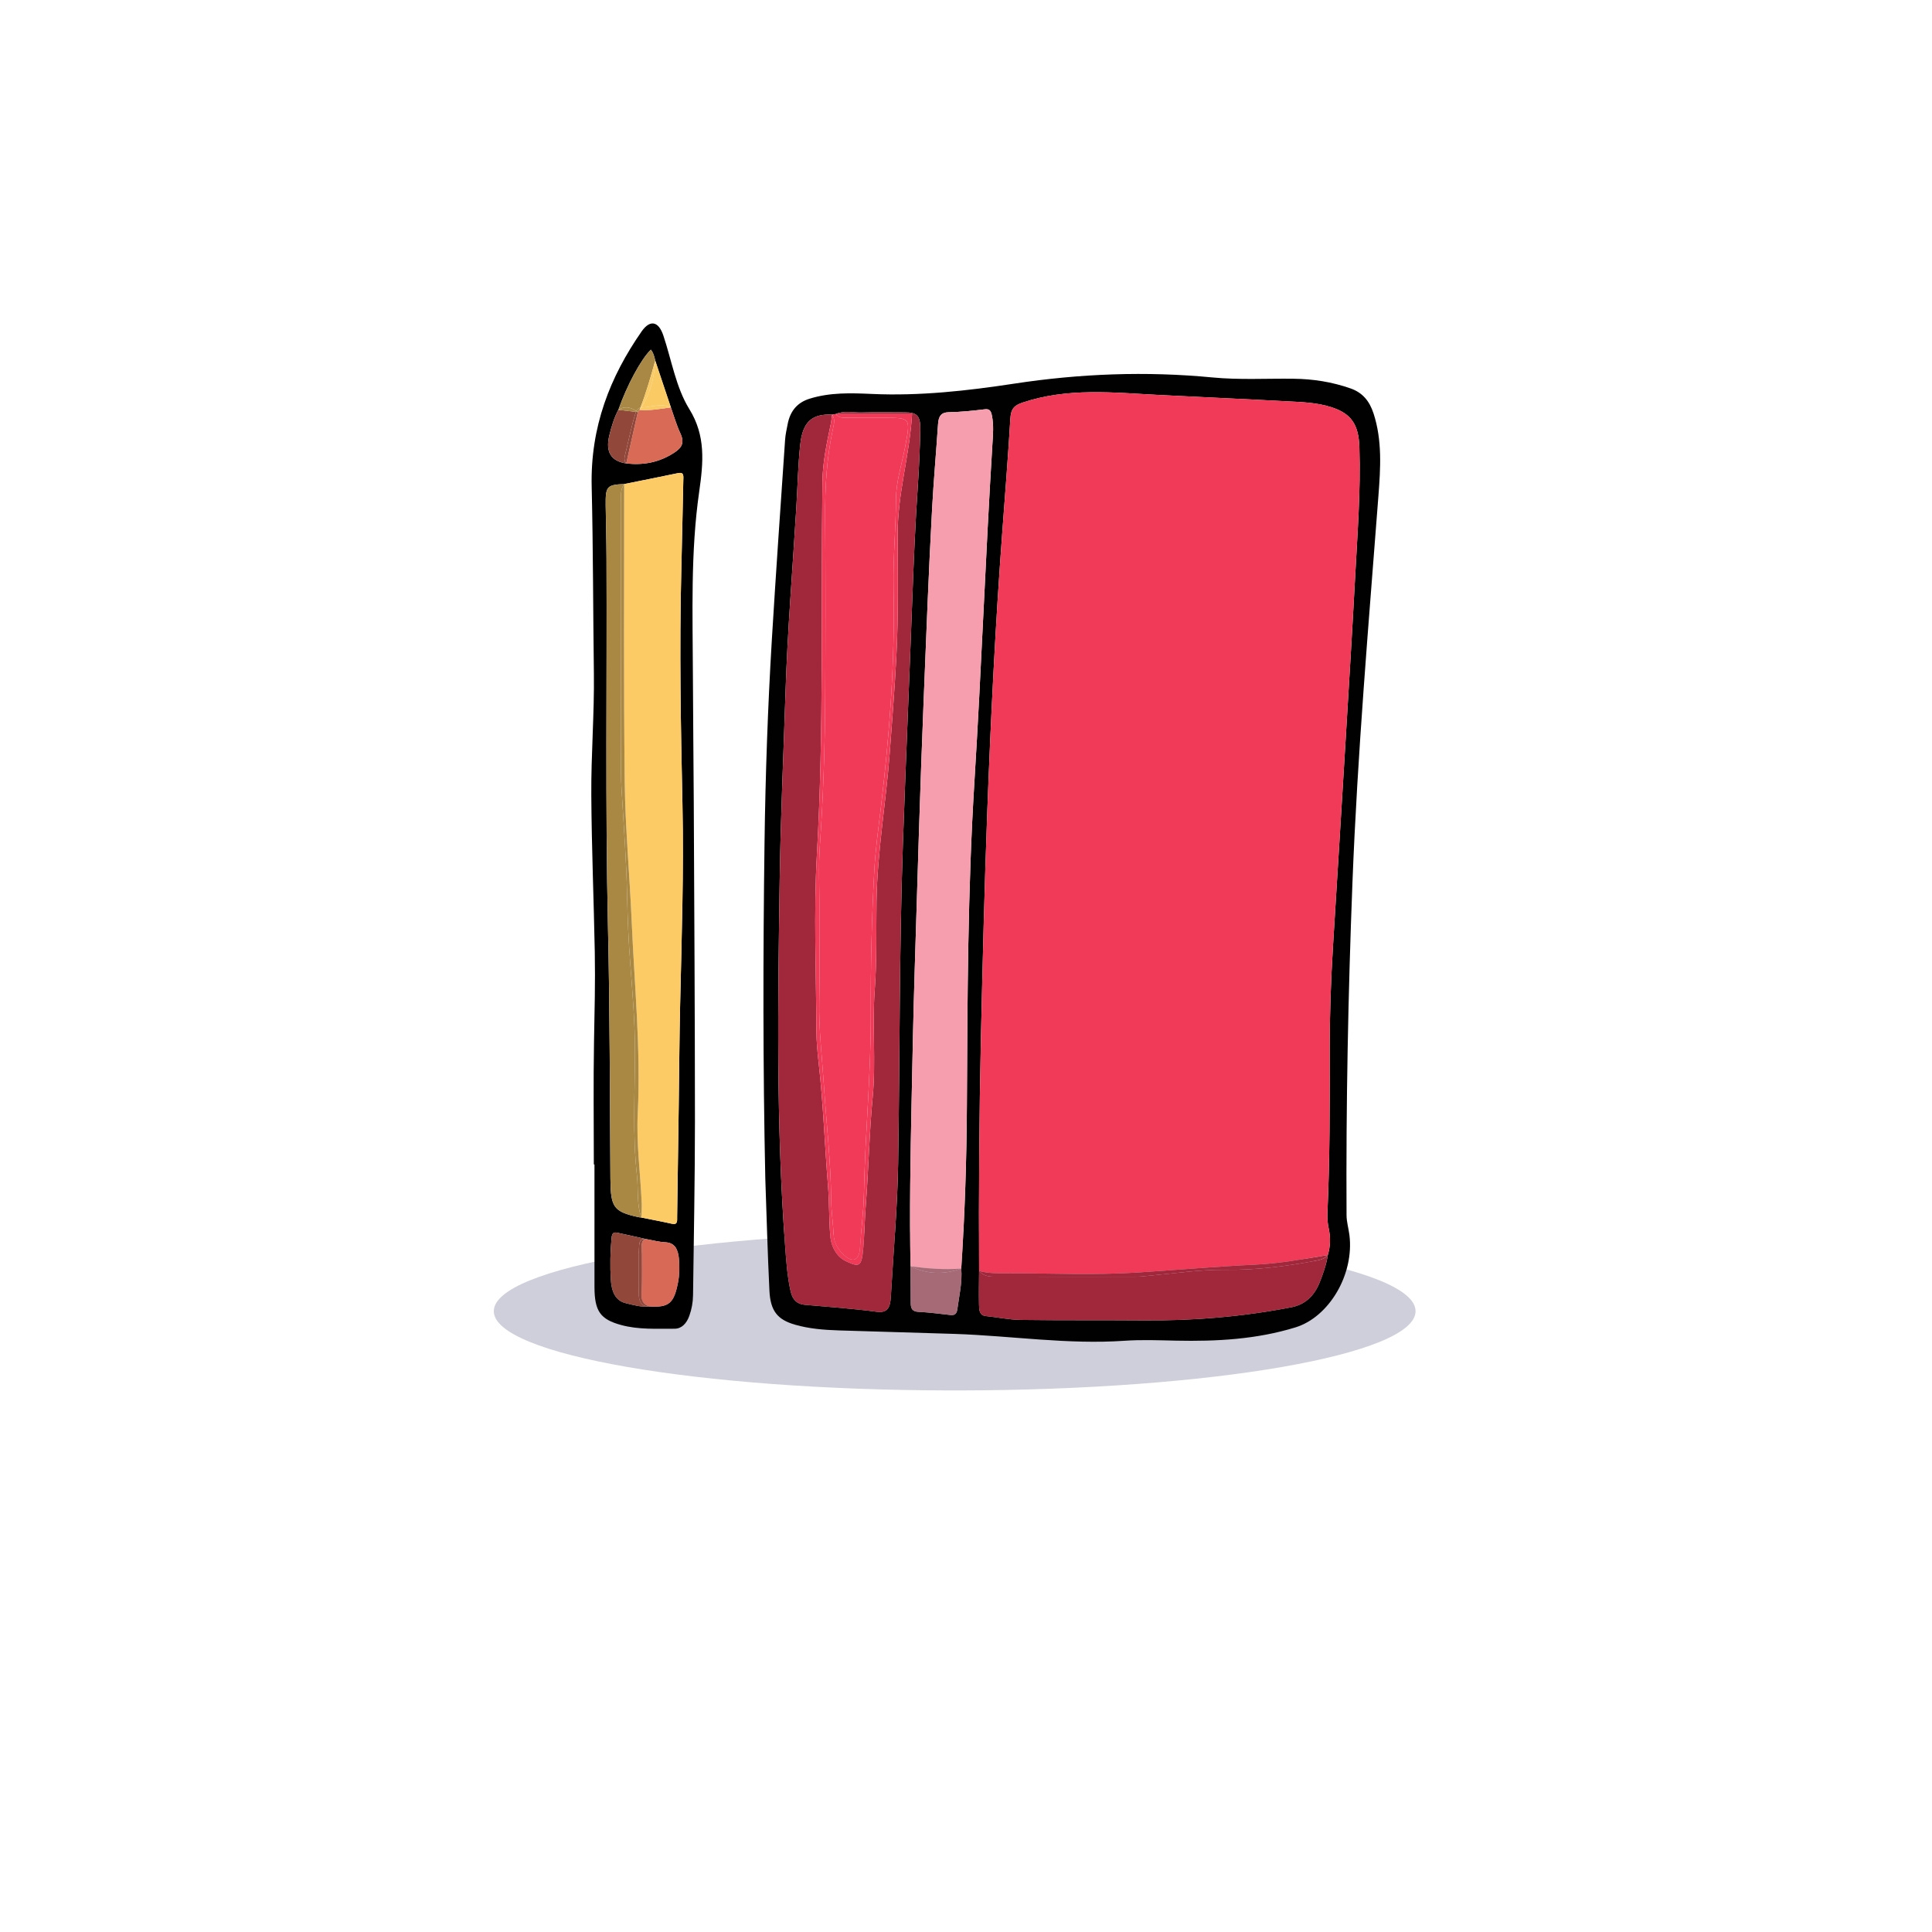 <?xml version="1.0" encoding="UTF-8"?>
<!DOCTYPE svg PUBLIC "-//W3C//DTD SVG 1.1//EN" "http://www.w3.org/Graphics/SVG/1.1/DTD/svg11.dtd">
<!-- Creator: CorelDRAW 2021 (64-Bit) -->
<svg xmlns="http://www.w3.org/2000/svg" xml:space="preserve" width="50.9mm" height="50.9mm" version="1.1" style="shape-rendering:geometricPrecision; text-rendering:geometricPrecision; image-rendering:optimizeQuality; fill-rule:evenodd; clip-rule:evenodd"
viewBox="0 0 5090 5090"
 xmlns:xlink="http://www.w3.org/1999/xlink"
 xmlns:xodm="http://www.corel.com/coreldraw/odm/2003">
 <defs>
  <style type="text/css">
   <![CDATA[
    .fil8 {fill:black;fill-rule:nonzero}
    .fil3 {fill:#00BFBA;fill-rule:nonzero}
    .fil6 {fill:#00D095;fill-rule:nonzero}
    .fil13 {fill:#010001;fill-rule:nonzero}
    .fil12 {fill:#010101;fill-rule:nonzero}
    .fil10 {fill:#5764B3;fill-rule:nonzero}
    .fil22 {fill:#91473A;fill-rule:nonzero}
    .fil15 {fill:#A1273B;fill-rule:nonzero}
    .fil17 {fill:#A56A75;fill-rule:nonzero}
    .fil23 {fill:#A88844;fill-rule:nonzero}
    .fil19 {fill:#A98844;fill-rule:nonzero}
    .fil9 {fill:#B2D722;fill-rule:nonzero}
    .fil1 {fill:#C400FA;fill-rule:nonzero}
    .fil5 {fill:#CFCFDB;fill-rule:nonzero}
    .fil21 {fill:#D86956;fill-rule:nonzero}
    .fil20 {fill:#D86A56;fill-rule:nonzero}
    .fil14 {fill:#F03A58;fill-rule:nonzero}
    .fil16 {fill:#F69EAE;fill-rule:nonzero}
    .fil24 {fill:#FACA65;fill-rule:nonzero}
    .fil18 {fill:#FCCB66;fill-rule:nonzero}
    .fil4 {fill:#FF1183;fill-rule:nonzero}
    .fil7 {fill:#FF4646;fill-rule:nonzero}
    .fil0 {fill:#FF770C;fill-rule:nonzero}
    .fil11 {fill:#FFAF00;fill-rule:nonzero}
    .fil2 {fill:white;fill-rule:nonzero}
   ]]>
  </style>
 </defs>
<symbol id="Fm7-126-0" viewBox="15846.31 -15314.39 1282.14 2390.57">
 <path class="fil0" d="M15846.31 -12923.82l0 -2390.57 424.62 0c591.84,0 857.52,373.64 857.52,1193.42 0,823.51 -269.83,1197.15 -857.52,1197.15l-424.62 0zm217.05 -2124.75l0 1521.53 249.08 0c420.46,0 573.46,-137.56 604.89,-626.46 0,-596.71 -184.43,-895.07 -604.89,-895.07l-249.08 0z"/>
</symbol>
<symbol id="Fm0-165-0" viewBox="17577.84 -15204.3 1421.03 2277.32">
 <path class="fil1" d="M18877.11 -14802.97c-205.02,-108.44 -388.05,-159.68 -560.08,-159.68 -296.15,0 -465.04,128.94 -465.04,361.2 0,192.98 88.77,280.07 388.05,340.7l163.4 35.86c406.9,84.54 595.43,292.03 595.43,650.66 0,424.39 -265.51,647.25 -772.97,647.25 -190.88,0 -407.69,-45.26 -640.21,-138.33l0 -469.64c221.53,135.77 435.19,204.94 640.21,204.94 313.43,0 487.82,-165.66 487.82,-295.45 0,-117.84 -113.9,-256.17 -390.41,-315.94l-166.53 -36.71c-407.7,-87.1 -578.94,-264.71 -578.94,-599.43 0,-388.52 265.51,-626.76 709.33,-626.76 188.54,0 384.92,36.72 589.94,111.86l0 289.47z"/>
</symbol>
<symbol id="Fm8-127-0" viewBox="17577.84 -15204.3 1421.03 2277.32">
 <path class="fil1" d="M18877.11 -14802.97c-205.02,-108.44 -388.05,-159.68 -560.08,-159.68 -296.15,0 -465.04,128.94 -465.04,361.2 0,192.98 88.77,280.07 388.05,340.7l163.4 35.86c406.9,84.54 595.43,292.03 595.43,650.66 0,424.39 -265.51,647.25 -772.97,647.25 -190.88,0 -407.69,-45.26 -640.21,-138.33l0 -469.64c221.53,135.77 435.19,204.94 640.21,204.94 313.43,0 487.82,-165.66 487.82,-295.45 0,-117.84 -113.9,-256.17 -390.41,-315.94l-166.53 -36.71c-407.7,-87.1 -578.94,-264.71 -578.94,-599.43 0,-388.52 265.51,-626.76 709.33,-626.76 188.54,0 384.92,36.72 589.94,111.86l0 289.47z"/>
</symbol>
<symbol id="Fm0-167-0" viewBox="30415.2 -14136.09 2032.56 611.46">
 <path class="fil2" d="M30742.85 -14073.81l-327.65 0 0 -59.96 405.47 0 0 34.4 -159.11 563.35 -153.91 0 235.2 -537.79zm777.23 342.57l-229.75 3.25 3.47 -65.54 229.76 -3.95 -3.48 66.24zm613.91 -122.95c-73.62,-17.19 -108.56,-67.16 -108.56,-135.26 0,-85.29 68.16,-146.64 195.06,-146.64 126.64,0 194.8,61.35 194.8,146.64 0,68.1 -34.95,118.07 -108.31,135.26 83.02,18.13 140.78,73.91 140.78,150.14 0,115.51 -86.5,179.42 -227.27,179.42 -140.78,0 -227.28,-63.91 -227.28,-179.42 0,-76.23 57.5,-132.01 140.78,-150.14zm-31.48 -151.52c0,61.35 43.63,98.3 117.98,98.3 73.35,0 117.96,-36.95 117.96,-98.3 0,-51.83 -44.61,-91.11 -117.96,-91.11 -74.35,0 -117.98,39.28 -117.98,91.11zm117.98 177.79c-82.29,0 -132.1,43.46 -132.1,115.74 0,39.97 49.81,87.61 132.1,87.61 82.02,0 131.85,-48.34 131.85,-87.61 0,-72.28 -49.83,-115.74 -131.85,-115.74z"/>
</symbol>
<symbol id="Fm9-128-0" viewBox="30415.2 -14136.09 2202.32 1636.31">
 <path class="fil2" d="M30742.85 -14073.81l-327.65 0 0 -59.96 405.47 0 0 34.4 -159.11 563.35 -153.91 0 235.2 -537.79zm777.23 342.57l-229.75 3.25 3.47 -65.54 229.76 -3.95 -3.48 66.24zm613.91 -122.95c-73.62,-17.19 -108.56,-67.16 -108.56,-135.26 0,-85.29 68.16,-146.64 195.06,-146.64 126.64,0 194.8,61.35 194.8,146.64 0,68.1 -34.95,118.07 -108.31,135.26 83.02,18.13 140.78,73.91 140.78,150.14 0,115.51 -86.5,179.42 -227.27,179.42 -140.78,0 -227.28,-63.91 -227.28,-179.42 0,-76.23 57.5,-132.01 140.78,-150.14zm-31.48 -151.52c0,61.35 43.63,98.3 117.98,98.3 73.35,0 117.96,-36.95 117.96,-98.3 0,-51.83 -44.61,-91.11 -117.96,-91.11 -74.35,0 -117.98,39.28 -117.98,91.11zm117.98 177.79c-82.29,0 -132.1,43.46 -132.1,115.74 0,39.97 49.81,87.61 132.1,87.61 82.02,0 131.85,-48.34 131.85,-87.61 0,-72.28 -49.83,-115.74 -131.85,-115.74z"/>
 <path class="fil2" d="M30532.19 -12511.17l-116.99 0 251.82 -597.75 81.29 0 250.81 597.75 -123.17 0 -24.54 -97.61 -286.76 0 -32.46 97.61zm57.75 -192.67l235.19 0 -117.96 -331.18 -117.23 331.18zm718.73 -498.51c-13.13,-10.69 -21.82,-15.57 -29.74,-15.57 -10.41,0 -18.34,4.88 -23.54,14.87 -5.21,9.77 -7.94,25.34 -8.69,47.42l-53.27 0c1.72,-72.05 31.47,-113.19 83.02,-113.19 21.8,0 38.42,6.74 59.48,24.64l24.29 22.08c12.4,10.69 22.06,15.57 29,15.57 11.4,0 19.08,-4.88 24.54,-14.64 5.2,-9.76 7.68,-25.34 7.68,-47.65l54.28 0c-1.74,72.28 -32.23,113.19 -84.03,113.19 -21.8,0 -38.41,-6.51 -59.22,-24.64l-23.8 -22.08zm248.34 691.18l-111.78 0 16.6 -272.15c0,-85.29 -27.26,-127.13 -97.15,-127.13 -96.16,0 -141.52,54.16 -141.52,141.77l13.14 257.51 -109.3 0 12.89 -452.5 78.81 0 0 53.92c37.68,-27.65 88.24,-60.66 154.65,-60.66 109.31,0 165.32,64.85 171.51,188.72l12.15 270.52zm347.97 -459.24c136.32,0 219.34,87.85 219.34,235.43 0,146.65 -83.02,235.2 -219.34,235.2 -137.3,0 -219.34,-88.55 -219.34,-235.2 0,-147.58 82.04,-235.43 219.34,-235.43zm0 54.15c-84.01,0 -136.31,63.92 -136.31,168.03 0,105.05 51.55,121.55 136.31,121.55 84.02,0 136.32,-17.43 136.32,-121.55 0,-102.49 -52.3,-168.03 -136.32,-168.03zm687.26 31.15c-44.61,-20.45 -92.7,-31.84 -143.5,-31.84 -78.56,0 -121.44,26.96 -121.44,71.35 0,40.2 25.28,59.03 109.29,76.23l27.02 5.57c111.03,22.31 153.91,55.78 153.91,128.76 0,83.66 -74.35,135.26 -197.53,135.26 -50.8,0 -105.83,-8.83 -167.79,-27.89l0 -108.07c58.49,28.59 114.5,42.53 169.53,42.53 74.35,0 106.56,-21.38 106.56,-59.73 -9.41,-16.5 -17.35,-27.89 -24.28,-35.32 -6.19,-7.44 -34.21,-15.58 -83.27,-26.27l-27.02 -5.81c-97.16,-18.82 -138.05,-48.34 -138.05,-118.06 0,-84.36 66.42,-132.01 183.41,-132.01 58.74,0 110.29,8.37 153.16,23.94l0 61.36z"/>
</symbol>
<symbol id="Fm1-168-0" viewBox="30415.2 -13268.82 2202.32 769.04">
 <path class="fil2" d="M30532.19 -12511.17l-116.99 0 251.82 -597.75 81.29 0 250.81 597.75 -123.17 0 -24.54 -97.61 -286.76 0 -32.46 97.61zm57.75 -192.67l235.19 0 -117.96 -331.18 -117.23 331.18zm718.73 -498.51c-13.13,-10.69 -21.82,-15.57 -29.74,-15.57 -10.41,0 -18.34,4.88 -23.54,14.87 -5.21,9.77 -7.94,25.34 -8.69,47.42l-53.27 0c1.72,-72.05 31.47,-113.19 83.02,-113.19 21.8,0 38.42,6.74 59.48,24.64l24.29 22.08c12.4,10.69 22.06,15.57 29,15.57 11.4,0 19.08,-4.88 24.54,-14.64 5.2,-9.76 7.68,-25.34 7.68,-47.65l54.28 0c-1.74,72.28 -32.23,113.19 -84.03,113.19 -21.8,0 -38.41,-6.51 -59.22,-24.64l-23.8 -22.08zm248.34 691.18l-111.78 0 16.6 -272.15c0,-85.29 -27.26,-127.13 -97.15,-127.13 -96.16,0 -141.52,54.16 -141.52,141.77l13.14 257.51 -109.3 0 12.89 -452.5 78.81 0 0 53.92c37.68,-27.65 88.24,-60.66 154.65,-60.66 109.31,0 165.32,64.85 171.51,188.72l12.15 270.52zm347.97 -459.24c136.32,0 219.34,87.85 219.34,235.43 0,146.65 -83.02,235.2 -219.34,235.2 -137.3,0 -219.34,-88.55 -219.34,-235.2 0,-147.58 82.04,-235.43 219.34,-235.43zm0 54.15c-84.01,0 -136.31,63.92 -136.31,168.03 0,105.05 51.55,121.55 136.31,121.55 84.02,0 136.32,-17.43 136.32,-121.55 0,-102.49 -52.3,-168.03 -136.32,-168.03zm687.26 31.15c-44.61,-20.45 -92.7,-31.84 -143.5,-31.84 -78.56,0 -121.44,26.96 -121.44,71.35 0,40.2 25.28,59.03 109.29,76.23l27.02 5.57c111.03,22.31 153.91,55.78 153.91,128.76 0,83.66 -74.35,135.26 -197.53,135.26 -50.8,0 -105.83,-8.83 -167.79,-27.89l0 -108.07c58.49,28.59 114.5,42.53 169.53,42.53 74.35,0 106.56,-21.38 106.56,-59.73 -9.41,-16.5 -17.35,-27.89 -24.28,-35.32 -6.19,-7.44 -34.21,-15.58 -83.27,-26.27l-27.02 -5.81c-97.16,-18.82 -138.05,-48.34 -138.05,-118.06 0,-84.36 66.42,-132.01 183.41,-132.01 58.74,0 110.29,8.37 153.16,23.94l0 61.36z"/>
</symbol>
<symbol id="Fm0-161-0" viewBox="15137.5 -15312.77 383.66 2390.57">
 <path class="fil3" d="M15137.5 -12922.2c47.95,-796.55 47.95,-1594.03 64.55,-2390.57l272.99 0c10.15,796.54 3.69,1594.02 46.12,2390.57l-383.66 0z"/>
</symbol>
<symbol id="Fm0-163-0" viewBox="15846.31 -15314.39 1282.14 2390.57">
 <path class="fil0" d="M15846.31 -12923.82l0 -2390.57 424.62 0c591.84,0 857.52,373.64 857.52,1193.42 0,823.51 -269.83,1197.15 -857.52,1197.15l-424.62 0zm217.05 -2124.75l0 1521.53 249.08 0c420.46,0 573.46,-137.56 604.89,-626.46 0,-596.71 -184.43,-895.07 -604.89,-895.07l-249.08 0z"/>
</symbol>
<symbol id="Fm11-114-0" viewBox="28697.24 -8565.92 2731.69 1644.68">
 <path class="fil2" d="M28738.13 -8092.04c42.87,19.75 88.48,30.44 131.35,30.44 113.52,0 173,-23.7 181.68,-169.66 -33.21,45.79 -85.51,71.35 -146.73,71.35 -127.64,0 -207.19,-77.16 -207.19,-202.66 0,-122.94 83.76,-203.35 212.39,-203.35 147.72,0 227.28,108.3 227.28,310.03 0,188.48 -103.1,309.8 -263.95,309.8 -42.88,0 -86.74,-8.14 -134.83,-23.71l0 -122.24zm164.57 -188.49c94.42,0 152.91,-8.13 152.91,-95.05 0,-86.22 -58.49,-139.44 -152.91,-139.44 -94.43,0 -153.91,53.22 -153.91,139.44 0,86.92 59.48,95.05 153.91,95.05zm933.61 127.83l-229.75 3.25 3.47 -65.54 229.76 -3.95 -3.48 66.24zm852.58 195.22l-367.3 0 0 -112.25 141.51 0 0 -411.6 -153.66 28.59 0 -73.67 152.93 -28.82 85.75 0 0 485.5 140.77 0 0 112.25zm353.17 -608.44c143.5,0 216.12,108.3 216.12,310.03 -5.45,201.73 -81.54,309.8 -224.79,309.8 -142.52,0 -215.88,-108.07 -215.88,-309.8 5.95,-201.73 82.04,-310.03 224.55,-310.03zm0 32.07c-88.24,0 -133.84,72.98 -133.84,219.63 0,151.76 36.93,219.85 125.17,219.85 89.21,0 131.1,-72.97 142.5,-219.85 0,-146.65 -44.61,-219.63 -133.83,-219.63zm-2.48 310.73c35.68,0 44.61,-40.21 44.61,-70.42 0,-57.41 -8.93,-92.73 -44.61,-92.73 -40.39,0 -45.61,46.02 -45.61,92.73 0,30.21 8.68,70.42 45.61,70.42z"/>
 <path class="fil2" d="M29343.6 -6932.63l-116.99 0 251.81 -597.75 81.29 0 250.81 597.75 -123.17 0 -24.54 -97.61 -286.75 0 -32.46 97.61zm57.74 -192.67l235.2 0 -117.97 -331.18 -117.23 331.18zm718.74 -498.51c-13.14,-10.69 -21.82,-15.57 -29.74,-15.57 -10.41,0 -18.34,4.88 -23.55,14.87 -5.2,9.77 -7.93,25.34 -8.68,47.42l-53.28 0c1.73,-72.05 31.47,-113.19 83.02,-113.19 21.81,0 38.43,6.74 59.49,24.64l24.29 22.08c12.39,10.69 22.05,15.57 29,15.57 11.4,0 19.07,-4.88 24.53,-14.64 5.21,-9.76 7.68,-25.34 7.68,-47.65l54.28 0c-1.74,72.28 -32.22,113.19 -84.02,113.19 -21.81,0 -38.41,-6.51 -59.23,-24.64l-23.79 -22.08zm248.34 691.18l-111.79 0 16.61 -272.15c0,-85.29 -27.26,-127.13 -97.15,-127.13 -96.16,0 -141.52,54.16 -141.52,141.77l13.13 257.51 -109.29 0 12.89 -452.5 78.81 0 0 53.92c37.67,-27.65 88.23,-60.66 154.65,-60.66 109.31,0 165.31,64.85 171.51,188.72l12.15 270.52zm347.96 -459.24c136.32,0 219.34,87.85 219.34,235.43 0,146.65 -83.02,235.2 -219.34,235.2 -137.3,0 -219.33,-88.55 -219.33,-235.2 0,-147.58 82.03,-235.43 219.33,-235.43zm0 54.15c-84.01,0 -136.3,63.92 -136.3,168.03 0,105.05 51.55,121.55 136.3,121.55 84.03,0 136.32,-17.43 136.32,-121.55 0,-102.49 -52.29,-168.03 -136.32,-168.03zm687.26 31.15c-44.61,-20.45 -92.69,-31.84 -143.49,-31.84 -78.57,0 -121.45,26.96 -121.45,71.35 0,40.2 25.29,59.03 109.3,76.23l27.01 5.57c111.04,22.31 153.92,55.78 153.92,128.76 0,83.66 -74.35,135.26 -197.53,135.26 -50.81,0 -105.83,-8.83 -167.79,-27.89l0 -108.07c58.49,28.59 114.5,42.53 169.52,42.53 74.35,0 106.57,-21.38 106.57,-59.73 -9.42,-16.5 -17.35,-27.89 -24.28,-35.32 -6.2,-7.44 -34.21,-15.58 -83.28,-26.27l-27.01 -5.81c-97.16,-18.82 -138.06,-48.34 -138.06,-118.06 0,-84.36 66.43,-132.01 183.42,-132.01 58.73,0 110.28,8.37 153.15,23.94l0 61.36z"/>
</symbol>
<symbol id="Fm0-133-0" viewBox="4457.91 -15371.28 1640.5 2396.26">
 <polygon class="fil4" points="4822.92,-12975.02 4457.91,-12975.02 4515.85,-15321.9 4875.06,-15321.9 5788.85,-13431.54 5832.72,-15371.28 6098.41,-15371.28 6098.41,-12975.02 5681.24,-12975.02 4737.67,-14979.98 "/>
</symbol>
<symbol id="Fm12-115-0" viewBox="30289.35 -9537.39 2631.4 319.05">
 <path class="fil5" d="M32920.75 -9377.86c0,88.12 -589.03,159.52 -1315.68,159.52 -725.6,0 -1314.01,-71.19 -1315.72,-159.14l0 -0.76c1.71,-87.96 590.12,-159.15 1315.72,-159.15 726.65,0 1315.68,71.4 1315.68,159.53z"/>
</symbol>
<symbol id="Fm15-118-0" viewBox="24266.09 -8747.92 2202.31 1644.68">
 <path class="fil2" d="M24406.86 -8457.65c-73.61,-17.19 -108.56,-67.16 -108.56,-135.26 0,-85.29 68.17,-146.64 195.06,-146.64 126.65,0 194.8,61.35 194.8,146.64 0,68.1 -34.95,118.07 -108.3,135.26 83.02,18.13 140.77,73.91 140.77,150.14 0,115.51 -86.49,179.42 -227.27,179.42 -140.78,0 -227.27,-63.91 -227.27,-179.42 0,-76.23 57.5,-132.01 140.77,-150.14zm-31.48 -151.52c0,61.35 43.63,98.3 117.98,98.3 73.36,0 117.97,-36.95 117.97,-98.3 0,-51.83 -44.61,-91.11 -117.97,-91.11 -74.35,0 -117.98,39.28 -117.98,91.11zm117.98 177.79c-82.28,0 -132.1,43.46 -132.1,115.74 0,39.97 49.82,87.61 132.1,87.61 82.03,0 131.85,-48.34 131.85,-87.61 0,-72.28 -49.82,-115.74 -131.85,-115.74zm926.68 96.68l-229.75 3.25 3.47 -65.54 229.75 -3.95 -3.47 66.24zm514.03 60.66c42.87,19.75 88.48,30.44 131.35,30.44 113.52,0 172.99,-23.7 181.67,-169.66 -33.21,45.79 -85.5,71.35 -146.73,71.35 -127.64,0 -207.19,-77.16 -207.19,-202.66 0,-122.94 83.77,-203.35 212.4,-203.35 147.72,0 227.27,108.3 227.27,310.03 0,188.48 -103.1,309.8 -263.95,309.8 -42.88,0 -86.74,-8.14 -134.82,-23.71l0 -122.24zm164.57 -188.49c94.42,0 152.91,-8.13 152.91,-95.05 0,-86.22 -58.49,-139.44 -152.91,-139.44 -94.43,0 -153.92,53.22 -153.92,139.44 0,86.92 59.49,95.05 153.92,95.05z"/>
 <path class="fil2" d="M24383.07 -7114.63l-116.98 0 251.81 -597.75 81.29 0 250.81 597.75 -123.17 0 -24.54 -97.61 -286.76 0 -32.46 97.61zm57.75 -192.67l235.19 0 -117.96 -331.18 -117.23 331.18zm718.74 -498.51c-13.14,-10.69 -21.82,-15.57 -29.75,-15.57 -10.4,0 -18.34,4.88 -23.54,14.87 -5.21,9.77 -7.94,25.34 -8.68,47.42l-53.28 0c1.73,-72.05 31.47,-113.19 83.02,-113.19 21.81,0 38.42,6.74 59.48,24.64l24.3 22.08c12.39,10.69 22.05,15.57 28.99,15.57 11.4,0 19.08,-4.88 24.54,-14.64 5.2,-9.76 7.68,-25.34 7.68,-47.65l54.28 0c-1.74,72.28 -32.23,113.19 -84.02,113.19 -21.81,0 -38.42,-6.51 -59.23,-24.64l-23.79 -22.08zm248.33 691.18l-111.78 0 16.6 -272.15c0,-85.29 -27.25,-127.13 -97.15,-127.13 -96.15,0 -141.52,54.16 -141.52,141.77l13.14 257.51 -109.3 0 12.9 -452.5 78.8 0 0 53.92c37.68,-27.65 88.24,-60.66 154.65,-60.66 109.31,0 165.32,64.85 171.51,188.72l12.15 270.52zm347.97 -459.24c136.32,0 219.34,87.85 219.34,235.43 0,146.65 -83.02,235.2 -219.34,235.2 -137.3,0 -219.34,-88.55 -219.34,-235.2 0,-147.58 82.04,-235.43 219.34,-235.43zm0 54.15c-84.01,0 -136.31,63.92 -136.31,168.03 0,105.05 51.55,121.55 136.31,121.55 84.02,0 136.32,-17.43 136.32,-121.55 0,-102.49 -52.3,-168.03 -136.32,-168.03zm687.26 31.15c-44.61,-20.45 -92.69,-31.84 -143.5,-31.84 -78.56,0 -121.44,26.96 -121.44,71.35 0,40.2 25.28,59.03 109.3,76.23l27.01 5.57c111.03,22.31 153.91,55.78 153.91,128.76 0,83.66 -74.35,135.26 -197.53,135.26 -50.8,0 -105.83,-8.83 -167.79,-27.89l0 -108.07c58.5,28.59 114.5,42.53 169.53,42.53 74.35,0 106.57,-21.38 106.57,-59.73 -9.42,-16.5 -17.35,-27.89 -24.29,-35.32 -6.19,-7.44 -34.21,-15.58 -83.27,-26.27l-27.01 -5.81c-97.16,-18.82 -138.06,-48.34 -138.06,-118.06 0,-84.36 66.43,-132.01 183.41,-132.01 58.74,0 110.29,8.37 153.16,23.94l0 61.36z"/>
</symbol>
<symbol id="Fm0-135-0" viewBox="6361.23 -15334.83 1314.16 2331.63">
 <polygon class="fil6" points="7675.39,-13003.2 6361.23,-13003.2 6361.23,-15334.83 7650.03,-15334.83 7650.03,-15069.21 6637.85,-15069.21 6637.85,-14378.43 7608.02,-14378.43 7608.02,-14112.81 6637.85,-14112.81 6637.85,-13486.39 7675.39,-13486.39 "/>
</symbol>
<symbol id="Fm1-112-0" viewBox="6361.23 -15334.83 1314.16 2331.63">
 <polygon class="fil6" points="7675.39,-13003.2 6361.23,-13003.2 6361.23,-15334.83 7650.03,-15334.83 7650.03,-15069.21 6637.85,-15069.21 6637.85,-14378.43 7608.02,-14378.43 7608.02,-14112.81 6637.85,-14112.81 6637.85,-13486.39 7675.39,-13486.39 "/>
</symbol>
<symbol id="Fm13-116-0" viewBox="34005.3 -8557.34 3204.7 1644.68">
 <path class="fil2" d="M34384.75 -7948.9l-367.3 0 0 -112.25 141.51 0 0 -411.6 -153.66 28.59 0 -73.67 152.93 -28.82 85.75 0 0 485.5 140.77 0 0 112.25zm353.17 -608.44c143.5,0 216.11,108.3 216.11,310.03 -5.44,201.73 -81.53,309.8 -224.78,309.8 -142.52,0 -215.88,-108.07 -215.88,-309.8 5.95,-201.73 82.04,-310.03 224.55,-310.03zm0 32.07c-88.24,0 -133.84,72.98 -133.84,219.63 0,151.76 36.93,219.85 125.17,219.85 89.21,0 131.1,-72.97 142.5,-219.85 0,-146.65 -44.61,-219.63 -133.83,-219.63zm-2.48 310.73c35.68,0 44.61,-40.21 44.61,-70.42 0,-57.41 -8.93,-92.73 -44.61,-92.73 -40.39,0 -45.61,46.02 -45.61,92.73 0,30.21 8.68,70.42 45.61,70.42zm917.75 70.42l-229.74 3.25 3.46 -65.54 229.76 -3.95 -3.48 66.24zm852.59 195.22l-367.31 0 0 -112.25 141.52 0 0 -411.6 -153.66 28.59 0 -73.67 152.92 -28.82 85.75 0 0 485.5 140.78 0 0 112.25zm533.34 -116.44l0 116.44 -404.72 0 0 -116.44c45.35,-34.39 92.44,-69.72 143.25,-105.74 100.62,-72.05 132.84,-110.63 155.64,-151.76 10.41,-19.53 15.87,-39.28 15.87,-59.03 0,-62.99 -51.81,-107.38 -128.63,-107.38 -54.28,0 -113.77,17.2 -181.92,53.22l0 -81.8c69.89,-26.26 130.37,-39.51 180.18,-39.51 132.1,0 216.86,66.47 216.86,170.59 0,49.27 -16.6,87.85 -68.15,147.57 -7.19,7.44 -29.74,30.45 -68.41,67.17 -37.42,36.95 -60.97,72.28 -71.62,106.67l211.65 0z"/>
 <path class="fil2" d="M35124.67 -6924.05l-116.98 0 251.81 -597.75 81.29 0 250.81 597.75 -123.17 0 -24.54 -97.61 -286.76 0 -32.46 97.61zm57.75 -192.67l235.19 0 -117.96 -331.18 -117.23 331.18zm718.74 -498.51c-13.14,-10.69 -21.82,-15.57 -29.75,-15.57 -10.4,0 -18.34,4.88 -23.54,14.87 -5.21,9.77 -7.94,25.34 -8.68,47.42l-53.28 0c1.73,-72.05 31.47,-113.19 83.02,-113.19 21.81,0 38.42,6.74 59.48,24.64l24.3 22.08c12.39,10.69 22.05,15.57 28.99,15.57 11.4,0 19.08,-4.88 24.54,-14.64 5.2,-9.76 7.68,-25.34 7.68,-47.65l54.28 0c-1.74,72.28 -32.23,113.19 -84.02,113.19 -21.81,0 -38.42,-6.51 -59.23,-24.64l-23.79 -22.08zm248.33 691.18l-111.78 0 16.6 -272.15c0,-85.29 -27.25,-127.13 -97.15,-127.13 -96.15,0 -141.52,54.16 -141.52,141.77l13.14 257.51 -109.3 0 12.9 -452.5 78.8 0 0 53.92c37.68,-27.65 88.24,-60.66 154.65,-60.66 109.31,0 165.32,64.85 171.51,188.72l12.15 270.52zm347.97 -459.24c136.32,0 219.34,87.85 219.34,235.43 0,146.65 -83.02,235.2 -219.34,235.2 -137.3,0 -219.34,-88.55 -219.34,-235.2 0,-147.58 82.04,-235.43 219.34,-235.43zm0 54.15c-84.01,0 -136.31,63.92 -136.31,168.03 0,105.05 51.55,121.55 136.31,121.55 84.02,0 136.32,-17.43 136.32,-121.55 0,-102.49 -52.3,-168.03 -136.32,-168.03zm687.26 31.15c-44.61,-20.45 -92.69,-31.84 -143.5,-31.84 -78.56,0 -121.44,26.96 -121.44,71.35 0,40.2 25.28,59.03 109.3,76.23l27.01 5.57c111.03,22.31 153.91,55.78 153.91,128.76 0,83.66 -74.35,135.26 -197.53,135.26 -50.8,0 -105.83,-8.83 -167.79,-27.89l0 -108.07c58.5,28.59 114.5,42.53 169.53,42.53 74.35,0 106.57,-21.38 106.57,-59.73 -9.42,-16.5 -17.35,-27.89 -24.29,-35.32 -6.19,-7.44 -34.21,-15.58 -83.27,-26.27l-27.01 -5.81c-97.16,-18.82 -138.06,-48.34 -138.06,-118.06 0,-84.36 66.43,-132.01 183.41,-132.01 58.74,0 110.29,8.37 153.16,23.94l0 61.36z"/>
</symbol>
<symbol id="Fm0-142-0" viewBox="34005.3 -8557.34 3033.82 619.83">
 <path class="fil2" d="M34384.75 -7948.9l-367.3 0 0 -112.25 141.51 0 0 -411.6 -153.66 28.59 0 -73.67 152.93 -28.82 85.75 0 0 485.5 140.77 0 0 112.25zm353.17 -608.44c143.5,0 216.11,108.3 216.11,310.03 -5.44,201.73 -81.53,309.8 -224.78,309.8 -142.52,0 -215.88,-108.07 -215.88,-309.8 5.95,-201.73 82.04,-310.03 224.55,-310.03zm0 32.07c-88.24,0 -133.84,72.98 -133.84,219.63 0,151.76 36.93,219.85 125.17,219.85 89.21,0 131.1,-72.97 142.5,-219.85 0,-146.65 -44.61,-219.63 -133.83,-219.63zm-2.48 310.73c35.68,0 44.61,-40.21 44.61,-70.42 0,-57.41 -8.93,-92.73 -44.61,-92.73 -40.39,0 -45.61,46.02 -45.61,92.73 0,30.21 8.68,70.42 45.61,70.42zm917.75 70.42l-229.74 3.25 3.46 -65.54 229.76 -3.95 -3.48 66.24zm852.59 195.22l-367.31 0 0 -112.25 141.52 0 0 -411.6 -153.66 28.59 0 -73.67 152.92 -28.82 85.75 0 0 485.5 140.78 0 0 112.25zm533.34 -116.44l0 116.44 -404.72 0 0 -116.44c45.35,-34.39 92.44,-69.72 143.25,-105.74 100.62,-72.05 132.84,-110.63 155.64,-151.76 10.41,-19.53 15.87,-39.28 15.87,-59.03 0,-62.99 -51.81,-107.38 -128.63,-107.38 -54.28,0 -113.77,17.2 -181.92,53.22l0 -81.8c69.89,-26.26 130.37,-39.51 180.18,-39.51 132.1,0 216.86,66.47 216.86,170.59 0,49.27 -16.6,87.85 -68.15,147.57 -7.19,7.44 -29.74,30.45 -68.41,67.17 -37.42,36.95 -60.97,72.28 -71.62,106.67l211.65 0z"/>
</symbol>
<symbol id="Fm1-139-0" viewBox="29226.61 -7690.28 2202.32 769.04">
 <path class="fil2" d="M29343.6 -6932.63l-116.99 0 251.81 -597.75 81.29 0 250.81 597.75 -123.17 0 -24.54 -97.61 -286.75 0 -32.46 97.61zm57.74 -192.67l235.2 0 -117.97 -331.18 -117.23 331.18zm718.74 -498.51c-13.14,-10.69 -21.82,-15.57 -29.74,-15.57 -10.41,0 -18.34,4.88 -23.55,14.87 -5.2,9.77 -7.93,25.34 -8.68,47.42l-53.28 0c1.73,-72.05 31.47,-113.19 83.02,-113.19 21.81,0 38.43,6.74 59.49,24.64l24.29 22.08c12.39,10.69 22.05,15.57 29,15.57 11.4,0 19.07,-4.88 24.53,-14.64 5.21,-9.76 7.68,-25.34 7.68,-47.65l54.28 0c-1.74,72.28 -32.22,113.19 -84.02,113.19 -21.81,0 -38.41,-6.51 -59.23,-24.64l-23.79 -22.08zm248.34 691.18l-111.79 0 16.61 -272.15c0,-85.29 -27.26,-127.13 -97.15,-127.13 -96.16,0 -141.52,54.16 -141.52,141.77l13.13 257.51 -109.29 0 12.89 -452.5 78.81 0 0 53.92c37.67,-27.65 88.23,-60.66 154.65,-60.66 109.31,0 165.31,64.85 171.51,188.72l12.15 270.52zm347.96 -459.24c136.32,0 219.34,87.85 219.34,235.43 0,146.65 -83.02,235.2 -219.34,235.2 -137.3,0 -219.33,-88.55 -219.33,-235.2 0,-147.58 82.03,-235.43 219.33,-235.43zm0 54.15c-84.01,0 -136.3,63.92 -136.3,168.03 0,105.05 51.55,121.55 136.3,121.55 84.03,0 136.32,-17.43 136.32,-121.55 0,-102.49 -52.29,-168.03 -136.32,-168.03zm687.26 31.15c-44.61,-20.45 -92.69,-31.84 -143.49,-31.84 -78.57,0 -121.45,26.96 -121.45,71.35 0,40.2 25.29,59.03 109.3,76.23l27.01 5.57c111.04,22.31 153.92,55.78 153.92,128.76 0,83.66 -74.35,135.26 -197.53,135.26 -50.81,0 -105.83,-8.83 -167.79,-27.89l0 -108.07c58.49,28.59 114.5,42.53 169.52,42.53 74.35,0 106.57,-21.38 106.57,-59.73 -9.42,-16.5 -17.35,-27.89 -24.28,-35.32 -6.2,-7.44 -34.21,-15.58 -83.28,-26.27l-27.01 -5.81c-97.16,-18.82 -138.06,-48.34 -138.06,-118.06 0,-84.36 66.43,-132.01 183.42,-132.01 58.73,0 110.28,8.37 153.15,23.94l0 61.36z"/>
</symbol>
<symbol id="Fm1-143-0" viewBox="35007.69 -7681.7 2202.31 769.04">
 <path class="fil2" d="M35124.67 -6924.05l-116.98 0 251.81 -597.75 81.29 0 250.81 597.75 -123.17 0 -24.54 -97.61 -286.76 0 -32.46 97.61zm57.75 -192.67l235.19 0 -117.96 -331.18 -117.23 331.18zm718.74 -498.51c-13.14,-10.69 -21.82,-15.57 -29.75,-15.57 -10.4,0 -18.34,4.88 -23.54,14.87 -5.21,9.77 -7.94,25.34 -8.68,47.42l-53.28 0c1.73,-72.05 31.47,-113.19 83.02,-113.19 21.81,0 38.42,6.74 59.48,24.64l24.3 22.08c12.39,10.69 22.05,15.57 28.99,15.57 11.4,0 19.08,-4.88 24.54,-14.64 5.2,-9.76 7.68,-25.34 7.68,-47.65l54.28 0c-1.74,72.28 -32.23,113.19 -84.02,113.19 -21.81,0 -38.42,-6.51 -59.23,-24.64l-23.79 -22.08zm248.33 691.18l-111.78 0 16.6 -272.15c0,-85.29 -27.25,-127.13 -97.15,-127.13 -96.15,0 -141.52,54.16 -141.52,141.77l13.14 257.51 -109.3 0 12.9 -452.5 78.8 0 0 53.92c37.68,-27.65 88.24,-60.66 154.65,-60.66 109.31,0 165.32,64.85 171.51,188.72l12.15 270.52zm347.97 -459.24c136.32,0 219.34,87.85 219.34,235.43 0,146.65 -83.02,235.2 -219.34,235.2 -137.3,0 -219.34,-88.55 -219.34,-235.2 0,-147.58 82.04,-235.43 219.34,-235.43zm0 54.15c-84.01,0 -136.31,63.92 -136.31,168.03 0,105.05 51.55,121.55 136.31,121.55 84.02,0 136.32,-17.43 136.32,-121.55 0,-102.49 -52.3,-168.03 -136.32,-168.03zm687.26 31.15c-44.61,-20.45 -92.69,-31.84 -143.5,-31.84 -78.56,0 -121.44,26.96 -121.44,71.35 0,40.2 25.28,59.03 109.3,76.23l27.01 5.57c111.03,22.31 153.91,55.78 153.91,128.76 0,83.66 -74.35,135.26 -197.53,135.26 -50.8,0 -105.83,-8.83 -167.79,-27.89l0 -108.07c58.5,28.59 114.5,42.53 169.53,42.53 74.35,0 106.57,-21.38 106.57,-59.73 -9.42,-16.5 -17.35,-27.89 -24.29,-35.32 -6.19,-7.44 -34.21,-15.58 -83.27,-26.27l-27.01 -5.81c-97.16,-18.82 -138.06,-48.34 -138.06,-118.06 0,-84.36 66.43,-132.01 183.41,-132.01 58.74,0 110.29,8.37 153.16,23.94l0 61.36z"/>
</symbol>
<symbol id="Fm0-138-0" viewBox="28697.24 -8565.92 2560.94 619.83">
 <path class="fil2" d="M28738.13 -8092.04c42.87,19.75 88.48,30.44 131.35,30.44 113.52,0 173,-23.7 181.68,-169.66 -33.21,45.79 -85.51,71.35 -146.73,71.35 -127.64,0 -207.19,-77.16 -207.19,-202.66 0,-122.94 83.76,-203.35 212.39,-203.35 147.72,0 227.28,108.3 227.28,310.03 0,188.48 -103.1,309.8 -263.95,309.8 -42.88,0 -86.74,-8.14 -134.83,-23.71l0 -122.24zm164.57 -188.49c94.42,0 152.91,-8.13 152.91,-95.05 0,-86.22 -58.49,-139.44 -152.91,-139.44 -94.43,0 -153.91,53.22 -153.91,139.44 0,86.92 59.48,95.05 153.91,95.05zm933.61 127.83l-229.75 3.25 3.47 -65.54 229.76 -3.95 -3.48 66.24zm852.58 195.22l-367.3 0 0 -112.25 141.51 0 0 -411.6 -153.66 28.59 0 -73.67 152.93 -28.82 85.75 0 0 485.5 140.77 0 0 112.25zm353.17 -608.44c143.5,0 216.12,108.3 216.12,310.03 -5.45,201.73 -81.54,309.8 -224.79,309.8 -142.52,0 -215.88,-108.07 -215.88,-309.8 5.95,-201.73 82.04,-310.03 224.55,-310.03zm0 32.07c-88.24,0 -133.84,72.98 -133.84,219.63 0,151.76 36.93,219.85 125.17,219.85 89.21,0 131.1,-72.97 142.5,-219.85 0,-146.65 -44.61,-219.63 -133.83,-219.63zm-2.48 310.73c35.68,0 44.61,-40.21 44.61,-70.42 0,-57.41 -8.93,-92.73 -44.61,-92.73 -40.39,0 -45.61,46.02 -45.61,92.73 0,30.21 8.68,70.42 45.61,70.42z"/>
</symbol>
<symbol id="Fm14-117-0" viewBox="36345.56 -9782.18 2039.19 348.15">
 <path class="fil5" d="M38384.75 -9607.71c-1.3,95.73 -454.87,173.27 -1015.18,173.68l-8.78 0c-560.8,-0.41 -1014.8,-78.1 -1015.23,-173.95l0 -0.28c0.43,-96.06 456.79,-173.92 1019.62,-173.92 562.34,0 1018.27,77.71 1019.57,173.65l0 0.82z"/>
</symbol>
<symbol id="Fm0-111-0" viewBox="4457.91 -15371.28 1640.5 2396.26">
 <polygon class="fil4" points="4822.92,-12975.02 4457.91,-12975.02 4515.85,-15321.9 4875.06,-15321.9 5788.85,-13431.54 5832.72,-15371.28 6098.41,-15371.28 6098.41,-12975.02 5681.24,-12975.02 4737.67,-14979.98 "/>
</symbol>
<symbol id="Fm10-113-0" viewBox="30710.35 -15274.31 1563.76 395.02">
 <path class="fil5" d="M32274.11 -15076.79c0,108.54 -346.47,196.59 -775.17,197.5l-13.46 0c-427.63,-0.91 -773.46,-88.54 -775.13,-196.72l0 -1.56c1.67,-108.75 351.13,-196.74 781.86,-196.74 431.8,0 781.9,88.4 781.9,197.52z"/>
</symbol>
<symbol id="Fm1-147-0" viewBox="24266.09 -7872.28 2202.31 769.04">
 <path class="fil2" d="M24383.07 -7114.63l-116.98 0 251.81 -597.75 81.29 0 250.81 597.75 -123.17 0 -24.54 -97.61 -286.76 0 -32.46 97.61zm57.75 -192.67l235.19 0 -117.96 -331.18 -117.23 331.18zm718.74 -498.51c-13.14,-10.69 -21.82,-15.57 -29.75,-15.57 -10.4,0 -18.34,4.88 -23.54,14.87 -5.21,9.77 -7.94,25.34 -8.68,47.42l-53.28 0c1.73,-72.05 31.47,-113.19 83.02,-113.19 21.81,0 38.42,6.74 59.48,24.64l24.3 22.08c12.39,10.69 22.05,15.57 28.99,15.57 11.4,0 19.08,-4.88 24.54,-14.64 5.2,-9.76 7.68,-25.34 7.68,-47.65l54.28 0c-1.74,72.28 -32.23,113.19 -84.02,113.19 -21.81,0 -38.42,-6.51 -59.23,-24.64l-23.79 -22.08zm248.33 691.18l-111.78 0 16.6 -272.15c0,-85.29 -27.25,-127.13 -97.15,-127.13 -96.15,0 -141.52,54.16 -141.52,141.77l13.14 257.51 -109.3 0 12.9 -452.5 78.8 0 0 53.92c37.68,-27.65 88.24,-60.66 154.65,-60.66 109.31,0 165.32,64.85 171.51,188.72l12.15 270.52zm347.97 -459.24c136.32,0 219.34,87.85 219.34,235.43 0,146.65 -83.02,235.2 -219.34,235.2 -137.3,0 -219.34,-88.55 -219.34,-235.2 0,-147.58 82.04,-235.43 219.34,-235.43zm0 54.15c-84.01,0 -136.31,63.92 -136.31,168.03 0,105.05 51.55,121.55 136.31,121.55 84.02,0 136.32,-17.43 136.32,-121.55 0,-102.49 -52.3,-168.03 -136.32,-168.03zm687.26 31.15c-44.61,-20.45 -92.69,-31.84 -143.5,-31.84 -78.56,0 -121.44,26.96 -121.44,71.35 0,40.2 25.28,59.03 109.3,76.23l27.01 5.57c111.03,22.31 153.91,55.78 153.91,128.76 0,83.66 -74.35,135.26 -197.53,135.26 -50.8,0 -105.83,-8.83 -167.79,-27.89l0 -108.07c58.5,28.59 114.5,42.53 169.53,42.53 74.35,0 106.57,-21.38 106.57,-59.73 -9.42,-16.5 -17.35,-27.89 -24.29,-35.32 -6.19,-7.44 -34.21,-15.58 -83.27,-26.27l-27.01 -5.81c-97.16,-18.82 -138.06,-48.34 -138.06,-118.06 0,-84.36 66.43,-132.01 183.41,-132.01 58.74,0 110.29,8.37 153.16,23.94l0 61.36z"/>
</symbol>
<symbol id="Fm4-123-0" viewBox="11517.62 -15327.15 1461.41 2335.23">
 <path class="fil7" d="M12249.24 -15327.15c443.77,0 729.79,457.06 729.79,1168.05 0,710.12 -286.02,1167.18 -729.79,1167.18 -443.77,0 -731.62,-453.56 -731.62,-1167.18 0,-710.99 287.85,-1168.05 731.62,-1168.05zm0 247.79c-309.96,0 -506.98,352 -506.98,920.26 0,466.7 197.02,590.16 506.98,590.16 309.35,0 504.53,-123.46 504.53,-590.16 0,-568.26 -195.18,-920.26 -504.53,-920.26z"/>
</symbol>
<symbol id="Fm1-151-0" viewBox="47269.64 -19213.29 2248.1 395.18">
 <path class="fil8" d="M47591.69 -19060.83c-50.81,-14.03 -96.18,-20.66 -138.83,-20.66 -73.4,0 -115.26,16.69 -115.26,46.74 0,24.96 22,36.23 96.19,44.08l40.5 4.64c100.85,10.93 147.59,37.78 147.59,84.18 0,54.91 -65.81,83.74 -191.59,83.74 -47.32,0 -101.06,-5.85 -158.69,-17.89l0 -60.77c54.9,17.57 107.86,26.52 158.69,26.52 77.68,0 120.9,-21.43 120.9,-38.23 0,-15.24 -28.22,-33.14 -96.76,-40.87l-41.27 -4.75c-101.06,-11.27 -143.52,-34.25 -143.52,-77.56 0,-50.27 65.81,-81.09 175.82,-81.09 46.74,0 95.42,4.75 146.23,14.47l0 37.45zm475.87 121.97l-280.19 0c1.36,56.9 50.83,66.62 132.61,68.94 47.3,0 92.08,0.44 136.09,-12.82l1.36 48.28c-44.79,10.94 -91.51,16.35 -139.6,16.35 -119.36,-2.32 -194.91,-42.42 -194.91,-109.81 4.67,-69.82 71.27,-113.9 184.79,-113.9 100.26,2.43 151.67,28.83 159.85,89.7l0 13.26zm-53.54 -30.82c-6.82,-23.76 -45.37,-53.81 -106.31,-53.81 -68.74,0 -113.52,28.51 -113.52,54.25l219.83 -0.44zm421.15 -31.6c-35.06,-9.72 -72.83,-15.13 -112.74,-15.13 -61.72,0 -95.4,12.81 -95.4,33.91 0,19.11 19.86,28.06 85.86,36.24l21.22 2.65c87.24,10.61 120.92,26.52 120.92,61.21 0,39.77 -58.42,64.29 -155.18,64.29 -39.92,0 -83.15,-4.19 -131.83,-13.25l0 -51.38c45.96,13.59 89.95,20.22 133.19,20.22 58.4,0 83.73,-10.16 83.73,-28.39 -7.4,-7.85 -13.64,-13.26 -19.09,-16.79 -4.86,-3.54 -26.88,-7.41 -65.42,-12.49l-21.22 -2.76c-76.33,-8.95 -108.46,-22.98 -108.46,-56.12 0,-40.11 52.19,-62.75 144.08,-62.75 46.16,0 86.66,3.97 120.34,11.37l0 29.17zm188.86 -74.02l-61.72 0 3.31 -44.41 55.1 0 3.31 44.41zm-68.54 251.78c8.76,-74.79 10.91,-146.16 10.13,-213.22l55.1 0c-4.09,63.96 -0.78,135.66 13.64,213.22l-78.87 0zm381.25 -310.22l-57.05 0 105.14 -79.55 73.41 0 -121.5 79.55zm-29.6 91.92c107.09,0 172.32,41.76 172.32,111.91 0,69.71 -65.23,111.8 -172.32,111.8 -107.87,0 -172.33,-42.09 -172.33,-111.8 0,-70.15 64.46,-111.91 172.33,-111.91zm0 25.74c-66.02,0 -107.1,30.38 -107.1,79.87 0,49.94 40.5,57.78 107.1,57.78 66.01,0 107.09,-8.28 107.09,-57.78 0,-48.72 -41.08,-79.87 -107.09,-79.87zm610.6 192.56l-87.81 0 13.04 -129.37c0,-40.55 -21.41,-60.43 -76.33,-60.43 -75.53,0 -111.17,25.74 -111.17,67.39l10.31 122.41 -85.87 0 10.14 -215.1 61.91 0 0 25.63c29.59,-13.15 69.32,-28.83 121.5,-28.83 85.87,0 129.88,30.82 134.74,89.7l9.54 128.6z"/>
</symbol>
<symbol id="Fm0-146-0" viewBox="24266.09 -8747.92 2066.75 619.83">
 <path class="fil2" d="M24406.86 -8457.65c-73.61,-17.19 -108.56,-67.16 -108.56,-135.26 0,-85.29 68.17,-146.64 195.06,-146.64 126.65,0 194.8,61.35 194.8,146.64 0,68.1 -34.95,118.07 -108.3,135.26 83.02,18.13 140.77,73.91 140.77,150.14 0,115.51 -86.49,179.42 -227.27,179.42 -140.78,0 -227.27,-63.91 -227.27,-179.42 0,-76.23 57.5,-132.01 140.77,-150.14zm-31.48 -151.52c0,61.35 43.63,98.3 117.98,98.3 73.36,0 117.97,-36.95 117.97,-98.3 0,-51.83 -44.61,-91.11 -117.97,-91.11 -74.35,0 -117.98,39.28 -117.98,91.11zm117.98 177.79c-82.28,0 -132.1,43.46 -132.1,115.74 0,39.97 49.82,87.61 132.1,87.61 82.03,0 131.85,-48.34 131.85,-87.61 0,-72.28 -49.82,-115.74 -131.85,-115.74zm926.68 96.68l-229.75 3.25 3.47 -65.54 229.75 -3.95 -3.47 66.24zm514.03 60.66c42.87,19.75 88.48,30.44 131.35,30.44 113.52,0 172.99,-23.7 181.67,-169.66 -33.21,45.79 -85.5,71.35 -146.73,71.35 -127.64,0 -207.19,-77.16 -207.19,-202.66 0,-122.94 83.77,-203.35 212.4,-203.35 147.72,0 227.27,108.3 227.27,310.03 0,188.48 -103.1,309.8 -263.95,309.8 -42.88,0 -86.74,-8.14 -134.82,-23.71l0 -122.24zm164.57 -188.49c94.42,0 152.91,-8.13 152.91,-95.05 0,-86.22 -58.49,-139.44 -152.91,-139.44 -94.43,0 -153.92,53.22 -153.92,139.44 0,86.92 59.49,95.05 153.92,95.05z"/>
</symbol>
<symbol id="Fm0-150-0" viewBox="47382.57 -19606.87 2023.05 301.6">
 <path class="fil8" d="M47382.57 -19310.68c10.13,-94.68 10.13,-189.47 13.64,-284.15l57.63 0c2.13,94.68 0.78,189.47 9.73,284.15l-81 0zm519.88 0l-87.81 0 13.05 -129.37c0,-40.55 -21.42,-60.43 -76.33,-60.43 -75.54,0 -111.18,25.74 -111.18,67.39l10.31 122.41 -85.86 0 10.13 -215.1 61.91 0 0 25.63c29.6,-13.15 69.32,-28.83 121.51,-28.83 85.86,0 129.87,30.82 134.73,89.7l9.54 128.6zm169.6 -251.78l-61.72 0 3.31 -44.41 55.09 0 3.32 44.41zm-68.54 251.78c8.75,-74.79 10.9,-146.16 10.13,-213.22l55.09 0c-4.09,63.96 -0.77,135.66 13.64,213.22l-78.86 0zm476.64 -174.22c-35.03,-10.94 -70.09,-16.35 -105.73,-16.35 -80.4,0 -123.05,32.37 -123.05,84.18 6.24,36.68 39.92,49.05 120.34,51.48 35.62,0 72.03,2.65 107.09,-8.28l1.35 55.01c-34.26,8.95 -70.67,13.59 -112.53,13.59 -112.74,0 -184.79,-43.19 -184.79,-111.8 0,-69.38 72.05,-111.91 188.88,-111.91 37.77,0 74.76,4.3 108.44,13.25l0 30.83zm169.02 -77.56l-61.72 0 3.31 -44.41 55.1 0 3.31 44.41zm-68.54 251.78c8.76,-74.79 10.91,-146.16 10.13,-213.22l55.1 0c-4.09,63.96 -0.78,135.66 13.64,213.22l-78.87 0zm496.51 0l-61.72 0 0 -30.38c-28.24,23.31 -68.74,35.79 -129.87,35.79 -76.14,0 -125.6,-26.51 -125.6,-67.39 0,-47.95 56.86,-72.47 168.83,-72.47l86.64 0 0 -3.54c0,-32.37 -34.46,-51.81 -106.51,-54.57 -42.65,0 -83.73,5.85 -121.5,17.56l0 -28.5c45.17,-9.72 87.83,-14.8 127.73,-14.8 109.23,0 162,31.59 162,96.66l0 121.64zm-96.18 -108.71l-55.5 0c-89.95,0 -113.32,10.94 -114.1,37.01 6.83,21.76 39.15,23.75 83.93,23.75 61.72,0 85.67,-7.4 85.67,-53.03l0 -7.73zm424.66 -67.83c-13.82,-4.64 -26.86,-4.64 -46.72,-4.64 -69.32,0 -98.33,28.83 -98.33,74.79l13.82 106.39 -96.78 0c28.04,-88.05 31.55,-120.09 26.11,-211.23l56.85 0 0 21.76c12.46,-5.41 57.05,-24.86 116.81,-24.86 8.18,0 15.2,0.33 27.46,1.88l0.78 35.91z"/>
</symbol>
<symbol id="Fm0-155-0" viewBox="9974.05 -15374.74 1368.81 2357.42">
 <path class="fil9" d="M10807.77 -14123.62c101.14,45.83 195.44,197.98 294.54,462.87l240.55 643.43 -337.6 0 -178.35 -604.94c-115.49,-316.21 -202.29,-391.37 -390.22,-391.37l-178.36 0 0 996.31 -284.28 0 0 -2357.42 537.13 0c354.68,0 561.74,223.64 561.74,679.18 0,297.88 -101.14,497.7 -265.15,571.94zm-571.3 -1082.47l0 866.16 299.32 0c180.41,0 368.34,-164.99 368.34,-355.63 0,-404.21 -187.93,-510.53 -368.34,-510.53l-299.32 0z"/>
</symbol>
<symbol id="Fm0-157-0" viewBox="11517.62 -15327.15 1461.41 2335.23">
 <path class="fil7" d="M12249.24 -15327.15c443.77,0 729.79,457.06 729.79,1168.05 0,710.12 -286.02,1167.18 -729.79,1167.18 -443.77,0 -731.62,-453.56 -731.62,-1167.18 0,-710.99 287.85,-1168.05 731.62,-1168.05zm0 247.79c-309.96,0 -506.98,352 -506.98,920.26 0,466.7 197.02,590.16 506.98,590.16 309.35,0 504.53,-123.46 504.53,-590.16 0,-568.26 -195.18,-920.26 -504.53,-920.26z"/>
</symbol>
<symbol id="Fm3-122-0" viewBox="9974.05 -15374.74 1368.81 2357.42">
 <path class="fil9" d="M10807.77 -14123.62c101.14,45.83 195.44,197.98 294.54,462.87l240.55 643.43 -337.6 0 -178.35 -604.94c-115.49,-316.21 -202.29,-391.37 -390.22,-391.37l-178.36 0 0 996.31 -284.28 0 0 -2357.42 537.13 0c354.68,0 561.74,223.64 561.74,679.18 0,297.88 -101.14,497.7 -265.15,571.94zm-571.3 -1082.47l0 866.16 299.32 0c180.41,0 368.34,-164.99 368.34,-355.63 0,-404.21 -187.93,-510.53 -368.34,-510.53l-299.32 0z"/>
</symbol>
<symbol id="Fm17-120-0" viewBox="47269.64 -19606.87 2248.1 788.76">
 <path class="fil8" d="M47382.57 -19310.68c10.13,-94.68 10.13,-189.47 13.64,-284.15l57.63 0c2.13,94.68 0.78,189.47 9.73,284.15l-81 0zm519.88 0l-87.81 0 13.05 -129.37c0,-40.55 -21.42,-60.43 -76.33,-60.43 -75.54,0 -111.18,25.74 -111.18,67.39l10.31 122.41 -85.86 0 10.13 -215.1 61.91 0 0 25.63c29.6,-13.15 69.32,-28.83 121.51,-28.83 85.86,0 129.87,30.82 134.73,89.7l9.54 128.6zm169.6 -251.78l-61.72 0 3.31 -44.41 55.09 0 3.32 44.41zm-68.54 251.78c8.75,-74.79 10.9,-146.16 10.13,-213.22l55.09 0c-4.09,63.96 -0.77,135.66 13.64,213.22l-78.86 0zm476.64 -174.22c-35.03,-10.94 -70.09,-16.35 -105.73,-16.35 -80.4,0 -123.05,32.37 -123.05,84.18 6.24,36.68 39.92,49.05 120.34,51.48 35.62,0 72.03,2.65 107.09,-8.28l1.35 55.01c-34.26,8.95 -70.67,13.59 -112.53,13.59 -112.74,0 -184.79,-43.19 -184.79,-111.8 0,-69.38 72.05,-111.91 188.88,-111.91 37.77,0 74.76,4.3 108.44,13.25l0 30.83zm169.02 -77.56l-61.72 0 3.31 -44.41 55.1 0 3.31 44.41zm-68.54 251.78c8.76,-74.79 10.91,-146.16 10.13,-213.22l55.1 0c-4.09,63.96 -0.78,135.66 13.64,213.22l-78.87 0zm496.51 0l-61.72 0 0 -30.38c-28.24,23.31 -68.74,35.79 -129.87,35.79 -76.14,0 -125.6,-26.51 -125.6,-67.39 0,-47.95 56.86,-72.47 168.83,-72.47l86.64 0 0 -3.54c0,-32.37 -34.46,-51.81 -106.51,-54.57 -42.65,0 -83.73,5.85 -121.5,17.56l0 -28.5c45.17,-9.72 87.83,-14.8 127.73,-14.8 109.23,0 162,31.59 162,96.66l0 121.64zm-96.18 -108.71l-55.5 0c-89.95,0 -113.32,10.94 -114.1,37.01 6.83,21.76 39.15,23.75 83.93,23.75 61.72,0 85.67,-7.4 85.67,-53.03l0 -7.73zm424.66 -67.83c-13.82,-4.64 -26.86,-4.64 -46.72,-4.64 -69.32,0 -98.33,28.83 -98.33,74.79l13.82 106.39 -96.78 0c28.04,-88.05 31.55,-120.09 26.11,-211.23l56.85 0 0 21.76c12.46,-5.41 57.05,-24.86 116.81,-24.86 8.18,0 15.2,0.33 27.46,1.88l0.78 35.91z"/>
 <path class="fil8" d="M47591.69 -19060.83c-50.81,-14.03 -96.18,-20.66 -138.83,-20.66 -73.4,0 -115.26,16.69 -115.26,46.74 0,24.96 22,36.23 96.19,44.08l40.5 4.64c100.85,10.93 147.59,37.78 147.59,84.18 0,54.91 -65.81,83.74 -191.59,83.74 -47.32,0 -101.06,-5.85 -158.69,-17.89l0 -60.77c54.9,17.57 107.86,26.52 158.69,26.52 77.68,0 120.9,-21.43 120.9,-38.23 0,-15.24 -28.22,-33.14 -96.76,-40.87l-41.27 -4.75c-101.06,-11.27 -143.52,-34.25 -143.52,-77.56 0,-50.27 65.81,-81.09 175.82,-81.09 46.74,0 95.42,4.75 146.23,14.47l0 37.45zm475.87 121.97l-280.19 0c1.36,56.9 50.83,66.62 132.61,68.94 47.3,0 92.08,0.44 136.09,-12.82l1.36 48.28c-44.79,10.94 -91.51,16.35 -139.6,16.35 -119.36,-2.32 -194.91,-42.42 -194.91,-109.81 4.67,-69.82 71.27,-113.9 184.79,-113.9 100.26,2.43 151.67,28.83 159.85,89.7l0 13.26zm-53.54 -30.82c-6.82,-23.76 -45.37,-53.81 -106.31,-53.81 -68.74,0 -113.52,28.51 -113.52,54.25l219.83 -0.44zm421.15 -31.6c-35.06,-9.72 -72.83,-15.13 -112.74,-15.13 -61.72,0 -95.4,12.81 -95.4,33.91 0,19.11 19.86,28.06 85.86,36.24l21.22 2.65c87.24,10.61 120.92,26.52 120.92,61.21 0,39.77 -58.42,64.29 -155.18,64.29 -39.92,0 -83.15,-4.19 -131.83,-13.25l0 -51.38c45.96,13.59 89.95,20.22 133.19,20.22 58.4,0 83.73,-10.16 83.73,-28.39 -7.4,-7.85 -13.64,-13.26 -19.09,-16.79 -4.86,-3.54 -26.88,-7.41 -65.42,-12.49l-21.22 -2.76c-76.33,-8.95 -108.46,-22.98 -108.46,-56.12 0,-40.11 52.19,-62.75 144.08,-62.75 46.16,0 86.66,3.97 120.34,11.37l0 29.17zm188.86 -74.02l-61.72 0 3.31 -44.41 55.1 0 3.31 44.41zm-68.54 251.78c8.76,-74.79 10.91,-146.16 10.13,-213.22l55.1 0c-4.09,63.96 -0.78,135.66 13.64,213.22l-78.87 0zm381.25 -310.22l-57.05 0 105.14 -79.55 73.41 0 -121.5 79.55zm-29.6 91.92c107.09,0 172.32,41.76 172.32,111.91 0,69.71 -65.23,111.8 -172.32,111.8 -107.87,0 -172.33,-42.09 -172.33,-111.8 0,-70.15 64.46,-111.91 172.33,-111.91zm0 25.74c-66.02,0 -107.1,30.38 -107.1,79.87 0,49.94 40.5,57.78 107.1,57.78 66.01,0 107.09,-8.28 107.09,-57.78 0,-48.72 -41.08,-79.87 -107.09,-79.87zm610.6 192.56l-87.81 0 13.04 -129.37c0,-40.55 -21.41,-60.43 -76.33,-60.43 -75.53,0 -111.17,25.74 -111.17,67.39l10.31 122.41 -85.87 0 10.14 -215.1 61.91 0 0 25.63c29.59,-13.15 69.32,-28.83 121.5,-28.83 85.87,0 129.88,30.82 134.74,89.7l9.54 128.6z"/>
</symbol>
<symbol id="Fm16-119-0" viewBox="24286.09 -9739.36 2428.44 417.69">
 <path class="fil5" d="M26714.53 -9530.52c0,114.63 -536.39,207.61 -1200.79,208.85l-26.86 0c-664.15,-1.24 -1200.37,-94.16 -1200.79,-208.72l0 -0.26c0.42,-115.28 543.88,-208.71 1214.22,-208.71 670.59,0 1214.22,93.49 1214.22,208.84z"/>
</symbol>
<symbol id="Fm0-153-0" viewBox="8151.42 -15279.64 1344.89 2360.11">
 <path class="fil10" d="M8151.42 -15279.64l250.12 0 -23.92 1191.31c-6.83,495.26 142.14,698.76 448.3,698.76 304.1,0 453.76,-203.5 443.51,-698.76l-23.92 -1191.31 250.8 0 0 1445.24c0,604.21 -228.94,914.87 -670.39,914.87 -445.57,0 -674.5,-310.66 -674.5,-914.87l0 -1445.24z"/>
</symbol>
<symbol id="Fm2-121-0" viewBox="8151.42 -15279.64 1344.89 2360.11">
 <path class="fil10" d="M8151.42 -15279.64l250.12 0 -23.92 1191.31c-6.83,495.26 142.14,698.76 448.3,698.76 304.1,0 453.76,-203.5 443.51,-698.76l-23.92 -1191.31 250.8 0 0 1445.24c0,604.21 -228.94,914.87 -670.39,914.87 -445.57,0 -674.5,-310.66 -674.5,-914.87l0 -1445.24z"/>
</symbol>
<symbol id="Fm5-124-0" viewBox="13300.99 -15355.73 1419.38 2390.57">
 <polygon class="fil11" points="13609.2,-12965.16 13300.99,-12965.16 13348.83,-15355.73 13585.28,-15355.73 13563.41,-14345.41 14352.03,-15355.73 14658.18,-15355.73 13785.51,-14240.38 14720.37,-12965.16 14158.63,-12965.16 13563.41,-14115.83 "/>
</symbol>
<symbol id="Fm0-159-0" viewBox="13300.99 -15355.73 1419.38 2390.57">
 <polygon class="fil11" points="13609.2,-12965.16 13300.99,-12965.16 13348.83,-15355.73 13585.28,-15355.73 13563.41,-14345.41 14352.03,-15355.73 14658.18,-15355.73 13785.51,-14240.38 14720.37,-12965.16 14158.63,-12965.16 13563.41,-14115.83 "/>
</symbol>
<symbol id="Fm6-125-0" viewBox="15137.5 -15312.77 383.66 2390.57">
 <path class="fil3" d="M15137.5 -12922.2c47.95,-796.55 47.95,-1594.03 64.55,-2390.57l272.99 0c10.15,796.54 3.69,1594.02 46.12,2390.57l-383.66 0z"/>
</symbol>
 <g id="Capa_x0020_1">
  <g id="_2274241141616">
   <path class="fil5" d="M3729.4 3454.37c0,114.63 -536.39,207.61 -1200.79,208.85l-26.86 0c-664.15,-1.24 -1200.37,-94.16 -1200.79,-208.72l0 -0.26c0.42,-115.28 543.88,-208.71 1214.22,-208.71 670.59,0 1214.22,93.49 1214.22,208.84z"/>
   <path class="fil12" d="M3618.73 1089.33c-11.01,-33.76 -29.63,-55.1 -60.5,-65.97 -49.04,-17.21 -98.82,-24.9 -149.72,-25.54 -71.44,-0.95 -143.26,3.39 -214.24,-3.42 -174.77,-16.79 -348.27,-10.19 -522.15,16.3 -124.28,18.94 -249.34,32.91 -375.39,27.16 -54.75,-2.47 -110.03,-4.27 -163.97,12.6 -31.22,9.77 -50.94,31.25 -57.79,67.63 -2.57,13.47 -5.68,26.91 -6.59,40.53 -11.96,175.68 -24.31,351.3 -34.93,527.08 -10.69,177.91 -16.86,356.1 -19.26,534.36 -3.92,294.99 -4.3,590.02 2.05,885.01 3.45,98.46 6.06,197.03 10.86,295.38 2.61,53.94 21.8,76.38 67.52,89.57 37.68,10.83 76.17,13.72 114.76,15.03 102.2,3.39 204.51,5.79 306.81,9.24 148.63,5.08 296.72,28.3 445.98,18.07 45.41,-3.14 91.2,-1.31 136.81,-0.32 105.94,2.15 210.96,-3.21 314.11,-35 88.38,-27.23 155.16,-139.52 142.03,-243.49 -2.22,-17.42 -7.44,-34.04 -7.55,-52.24 -1.58,-292.07 4.24,-583.85 15.53,-875.56 13.22,-340.89 42.58,-680.3 68.51,-1020.09 5.5,-72.5 10.19,-145.56 -12.88,-216.33zm-1252.54 1976.62c-1.9,117.12 -12.52,234.03 -19.23,351.01 -1.51,26.42 -7.86,42.86 -37.18,38.98 -63.15,-8.39 -126.61,-12.77 -190,-18.41 -19.65,-1.8 -31.72,-13.05 -36.69,-34.82 -9,-39.23 -11.61,-79.62 -14.61,-119.66 -23.95,-321.88 -19.08,-644.53 -14.32,-966.97 2.43,-163.54 9.98,-327.13 15.27,-490.64 5.19,-163.37 18.77,-326.35 28.61,-489.51 3.36,-55.04 4.34,-110.39 10.31,-165 6.49,-59.97 31.25,-80.89 83.96,-78.67 3.1,-0.49 6.24,-0.92 9.38,-1.41 22.47,-9.74 45.9,-3.42 68.79,-4.16 37.86,-1.17 75.74,-0.35 113.6,-0.32 32.21,0 41.34,9.28 40.53,46.5 -1.06,48.29 -3.1,96.59 -6.35,144.74 -6.98,102.2 -11.15,204.58 -14.96,306.99 -7.86,213.75 -17.21,427.35 -24.59,641.1 -9.7,280 -7.93,560.18 -12.52,840.25zm181.15 -155.12c-0.7,143.9 -5.47,287.76 -14.81,431.31 3.03,36.72 -5.65,72.07 -10.48,107.77 -1.69,12.56 -8.12,15.66 -18.2,14.5 -28.09,-3.14 -56.2,-6.91 -84.35,-8.29 -14.33,-0.67 -20.08,-6.99 -20.08,-22.68 0,-32.42 -0.28,-64.81 -0.53,-97.16 -2.89,-143.01 -0.24,-285.93 2.65,-428.94 2.4,-118.25 4.73,-236.47 8.4,-354.68 7.26,-237.42 14.07,-474.81 23.67,-712.12 6.74,-166.41 12.94,-332.88 22.01,-499.11 4.09,-74.72 10.72,-149.3 15.73,-223.98 1.38,-20.71 7.94,-31.04 28.01,-31.4 31.72,-0.56 63.5,-3.88 95.08,-7.72 12.59,-1.56 16.19,3.81 18.8,16.26 5.29,25.54 2.86,51.15 1.27,76.59 -18.24,295.91 -28.96,592.38 -47.31,888.22 -17.63,283.71 -18.38,567.48 -19.86,851.43zm1022.67 -1386.91c-7.51,140.72 -16.16,281.38 -24.62,422.06 -10.94,181.93 -22.19,363.86 -33.45,545.79 -5.71,92.49 -8.99,185.13 -8.75,277.84 0.32,142.07 0.36,284.1 -5.99,426.05 -0.64,13.59 0.53,27.8 3.38,41.03 5.19,23.74 4.59,46.82 -2.4,69.78 -3.81,25.4 -12.24,49.32 -21.51,72.39 -14.5,36.2 -39.09,58.35 -74.51,65.23 -129.15,25.08 -259.19,35.74 -390.1,34.61 -107.64,-0.85 -215.23,0.17 -322.83,-1.31 -30.8,-0.42 -61.45,-7.02 -92.25,-10.16 -17.32,-1.8 -17.29,-17 -17.68,-30.2 -0.7,-29.59 0.04,-59.19 0.18,-88.75 -1.02,-205.22 0.32,-410.39 4.87,-615.57 4.55,-199.1 9.35,-398.28 16.83,-597.28 9.17,-244.27 21.23,-488.32 39.33,-732.02 7.41,-100.19 15.45,-200.31 21.38,-300.64 1.55,-26.45 10.83,-34.92 32.31,-42.15 118.4,-39.69 238.62,-26.32 358.71,-20.08 111.65,5.83 223.38,10.48 335.03,16.62 40.22,2.19 80.61,2.93 120.02,15.73 50.9,16.44 71.5,44.24 73.44,105.24 3.74,115.57 -5.29,230.68 -11.39,345.79z"/>
   <path class="fil13" d="M1747.7 884.11c-12.84,-38.42 -35.39,-42.37 -57.36,-10.83 -83.19,119.52 -135.26,251.6 -131.52,408.87 3.88,163.62 3.63,327.38 5.79,491.1 1.44,107.46 -7.52,214.7 -6.78,322.02 0.88,137.86 6.56,275.69 9.18,413.59 1.48,78.81 -0.64,157.55 -2.05,236.36 -1.91,107.53 -0.46,215.13 -0.46,322.62l1.66 0c0,107.6 -0.11,215.16 0.03,322.72 0.14,64.03 15.42,85.3 70.07,100.26 46.49,12.66 93.87,9.56 140.93,9.81 18.56,0.07 31.54,-13.73 38.77,-33.69 6.35,-17.54 9.67,-35.81 9.91,-54.65 1.91,-152.82 5.05,-305.65 5.01,-458.4 -0.03,-280.17 -1.83,-560.32 -3.1,-840.49 -0.53,-111.44 -1.94,-222.92 -2.29,-334.36 -0.5,-161.65 -6.43,-324 16.65,-484.09 11.11,-77.64 17.32,-147.1 -26.18,-217.34 -35.03,-56.62 -46.5,-128.41 -68.26,-193.5zm-142.35 262.89c5.65,-23.32 12.6,-46.36 23.74,-67.24 22.93,-65.16 59.16,-132.36 85.55,-158.5 6.81,8.11 9.39,18.38 11.61,28.75 13.69,41.1 27.45,82.19 41.2,123.26 8.15,22.75 14.75,46.46 24.84,67.98 11.92,25.47 3.88,38.27 -15.7,51.12 -39.72,26.07 -81.88,33.72 -126.65,28.57 -40.14,-6 -55.24,-30.34 -44.59,-73.94zm181.12 2230.89c-10.66,55.6 -23.81,67.07 -74.72,64.25 -21.63,2.36 -42.55,-3.88 -63.32,-8.86 -28.79,-6.88 -37.4,-33.37 -39.16,-61.91 -2.26,-36.3 -1.41,-72.67 1.87,-109.15 1.34,-14.71 6.14,-16.37 15.77,-14.36 25.11,5.33 50.13,11.01 75.17,16.58 16.94,2.96 33.8,7.62 50.8,8.43 25.3,1.2 33.59,18.98 35.85,43.47 1.87,20.56 1.62,41.09 -2.26,61.55zm13.76 -2112.32c-1.73,79.8 -3.32,159.59 -5.33,239.43 -5.12,205.07 -1.31,410 3.1,615.03 3.78,176.46 -2.25,352.92 -6.17,529.38 -1.94,86.68 -2.4,173.42 -3.63,260.17 -1.34,98.53 -2.86,197.13 -4.24,295.67 -0.14,10.79 2.08,22.43 -13.83,18.83 -26.7,-6.06 -53.58,-10.93 -80.36,-16.37 -2.54,-0.31 -5.15,-0.49 -7.65,-1.05 -65.62,-14.47 -73.35,-25.69 -73.95,-101.22 -1.65,-219.67 -1.3,-439.56 -6.38,-659.2 -7.37,-325.29 -2.47,-650.59 -3.92,-975.81 -0.17,-46.25 -1.58,-92.47 -2.15,-138.72 -0.56,-50.48 2.93,-54.4 48.72,-56.51 47.34,-9.53 94.69,-18.7 141.96,-28.75 16.23,-3.46 14.04,8.39 13.83,19.12z"/>
   <path class="fil14" d="M3507.95 1072.87c-39.4,-12.77 -79.8,-13.48 -120.01,-15.74 -111.66,-6.14 -223.38,-10.76 -335.03,-16.58 -120.09,-6.24 -240.28,-19.65 -358.67,20.04 -21.52,7.23 -30.77,15.73 -32.35,42.19 -5.9,100.3 -13.94,200.45 -21.35,300.64 -18.13,243.66 -30.16,487.78 -39.37,732.01 -7.48,199.04 -12.27,398.18 -16.79,597.33 -4.59,205.14 -5.89,410.31 -4.87,615.49 24.41,7.09 49.36,6.31 74.23,6.31 114.37,-0.14 229.02,5.26 343.04,-1.97 103.43,-6.64 206.8,-15.95 310.27,-20.78 64.48,-3.04 127.63,-14.78 191.13,-25.37 6.95,-22.93 7.59,-46 2.44,-69.78 -2.9,-13.23 -4.06,-27.41 -3.43,-40.99 6.35,-141.96 6.32,-283.98 6.04,-426.05 -0.25,-92.71 2.99,-185.35 8.71,-277.85 11.29,-181.92 22.51,-363.85 33.44,-545.81 8.47,-140.66 17.11,-281.31 24.63,-422.07 6.1,-115.11 15.13,-230.18 11.43,-345.75 -1.98,-61.04 -22.58,-88.8 -73.49,-105.27z"/>
   <path class="fil15" d="M2418.25 1277.63c3.25,-48.19 5.29,-96.45 6.35,-144.75 0.81,-37.22 -8.32,-46.5 -40.5,-46.5 -37.89,-0.03 -75.77,-0.88 -113.63,0.29 -22.89,0.77 -46.28,-5.58 -68.79,4.23l201.22 0c-6.17,108.34 -38.31,209.13 -37.95,317.64 0.35,107.14 2.15,214.91 -3.46,322.05 -4.41,85.13 -11.22,170.22 -17.6,255.24 -9.78,130.07 -32.74,258.3 -34.65,389.6 -1.13,77.72 1.06,155.86 -4.72,233.26 -6.95,93.66 3.56,187.82 -5.3,280.64 -9.27,96.76 -10.93,193.88 -18.59,290.72 -2.89,37.15 -3.07,74.65 -6.56,111.76 -4.34,45.9 -10.69,47.31 -45.61,30.8 -23.29,-11.01 -38.84,-36.94 -41.17,-67.21 -3.42,-44.02 -2.4,-88.54 -6,-132.54 -8.68,-106.53 -12.21,-213.6 -24.2,-319.75 -3.28,-29.21 -6.14,-58.71 -6.24,-88.09 -0.6,-154.94 -7.41,-310.41 1.34,-464.68 18.52,-327.03 10.51,-654.16 14.57,-981.29 0.6,-50.94 11.28,-101.1 21.69,-150.77 1.84,-8.54 2.61,-17.33 3.85,-26 -52.67,-2.23 -77.47,18.69 -84,78.63 -5.93,54.65 -6.91,110 -10.27,164.99 -9.84,163.2 -23.38,326.18 -28.61,489.52 -5.29,163.58 -12.84,327.09 -15.24,490.68 -4.79,322.4 -9.66,645.05 14.29,966.96 3,40.04 5.61,80.43 14.64,119.63 4.98,21.8 17.01,33.05 36.66,34.85 63.39,5.61 126.89,9.99 190,18.42 29.28,3.88 35.67,-12.53 37.18,-38.98 6.71,-116.99 17.33,-233.93 19.23,-351.02 4.59,-280.1 2.82,-560.24 12.52,-840.24 7.41,-213.75 16.73,-427.39 24.63,-641.11 3.81,-102.44 7.94,-204.82 14.92,-306.98z"/>
   <path class="fil14" d="M2194.58 1129.02c-16.65,77.15 -21.31,155.44 -20.67,234.81 1.2,157.83 1.05,315.74 0.1,473.6 -0.74,131.06 -5.11,262.05 -14.14,392.82 -3.78,54.05 -0.92,108.52 -1.06,162.77 -0.18,81.85 1.2,163.8 -0.43,245.61 -1.41,73.34 7.31,145.59 12.07,218.33 6.56,101.18 18.38,201.97 19.33,303.64 0.28,30.58 5.01,60.82 6.39,91.37 1.09,24.06 13.33,42.65 29.74,56.55 22.22,18.91 37.88,11.04 39.79,-20.75 2.79,-47.3 9.45,-94.29 10.3,-141.42 3.03,-159.64 18.94,-318.32 18.17,-478.41 -0.6,-123.93 2.4,-248.35 9.1,-372.35 3.07,-57.05 11.01,-113.74 17.71,-170.32 22.68,-191.84 37.15,-384.07 33.13,-577.75 -1.56,-78.07 6.1,-155.64 6.52,-233.54 0.25,-46.49 15.45,-90.84 23.92,-136.1 14.53,-77.22 15.1,-77.05 -53.55,-77.08 -32.74,-0.04 -65.41,0.32 -98.07,-0.21 -11.01,-0.18 -22.72,1.3 -31.26,-9.74 -3.14,0.46 -6.24,0.95 -9.35,1.41 8.36,11.61 4.87,24.48 2.26,36.76z"/>
   <path class="fil14" d="M2166.74 1269.06c-4.06,327.13 3.95,654.23 -14.57,981.29 -8.71,154.27 -1.94,309.74 -1.34,464.68 0.14,29.39 3,58.84 6.28,88.05 11.96,106.19 15.52,213.22 24.2,319.8 3.6,43.95 2.54,88.51 5.96,132.53 2.37,30.27 17.89,56.2 41.21,67.21 34.89,16.51 41.24,15.13 45.58,-30.83 3.52,-37.08 3.67,-74.58 6.59,-111.76 7.66,-96.81 9.32,-193.93 18.56,-290.73 8.89,-92.78 -1.66,-186.97 5.33,-280.6 5.78,-77.43 3.56,-155.57 4.69,-233.25 1.9,-131.34 24.9,-259.54 34.64,-389.61 6.39,-85.06 13.19,-170.11 17.6,-255.24 5.61,-107.17 3.81,-214.91 3.46,-322.05 -0.35,-108.55 31.82,-209.3 37.96,-317.67l-201.22 0c8.53,11.04 20.25,9.52 31.25,9.7 32.63,0.53 65.37,0.17 98.07,0.21 68.66,0.03 68.09,-0.11 53.56,77.08 -8.47,45.3 -23.68,89.64 -23.96,136.1 -0.39,77.9 -8.04,155.47 -6.45,233.54 3.95,193.64 -10.48,385.94 -33.16,577.78 -6.71,56.55 -14.64,113.24 -17.71,170.32 -6.74,123.97 -9.71,248.46 -9.11,372.32 0.78,160.09 -15.13,318.77 -18.16,478.41 -0.85,47.16 -7.52,94.12 -10.34,141.42 -1.87,31.82 -17.57,39.66 -39.76,20.75 -16.4,-13.9 -28.68,-32.49 -29.74,-56.55 -1.41,-30.55 -6.1,-60.79 -6.38,-91.34 -0.99,-101.7 -12.74,-202.49 -19.33,-303.67 -4.77,-72.71 -13.48,-144.99 -12.07,-218.3 1.62,-81.88 0.25,-163.79 0.42,-245.64 0.14,-54.29 -2.71,-108.69 1.06,-162.77 9.07,-130.74 13.37,-261.72 14.18,-392.82 0.92,-157.83 1.1,-315.73 -0.14,-473.6 -0.63,-79.38 4.02,-157.66 20.71,-234.81 2.58,-12.28 6.07,-25.15 -2.29,-36.76 -1.27,8.68 -2.05,17.5 -3.85,26.04 -10.4,49.63 -21.09,99.83 -21.73,150.77z"/>
   <path class="fil16" d="M2613.23 1094.59c-2.61,-12.46 -6.21,-17.82 -18.77,-16.27 -31.57,3.85 -63.36,7.17 -95.11,7.73 -20.07,0.39 -26.6,10.69 -27.97,31.4 -5.01,74.68 -11.68,149.26 -15.74,224.01 -9.06,166.19 -15.27,332.67 -22.01,499.08 -9.63,237.31 -16.44,474.69 -23.71,712.11 -3.63,118.22 -6,236.43 -8.36,354.69 -2.89,142.98 -5.57,285.92 -2.68,428.94 44.41,5.68 88.93,9.38 133.63,5.85 9.39,-143.54 14.11,-287.4 14.85,-431.3 1.49,-283.95 2.23,-567.73 19.83,-851.43 18.38,-295.84 29.1,-592.28 47.34,-888.23 1.59,-25.43 3.99,-51.04 -1.3,-76.58z"/>
   <path class="fil15" d="M3229.71 3345.4c-66.36,-0.81 -131.9,9.18 -197.73,15.1 -12.81,1.2 -25.61,3.04 -38.49,3.04 -121.11,0.1 -242.25,0.14 -363.36,-0.11 -17.85,0 -36.51,1.8 -50.62,-15.17 -0.15,29.56 -0.92,59.16 -0.22,88.76 0.39,13.23 0.36,28.4 17.68,30.2 30.83,3.14 61.49,9.74 92.28,10.16 107.57,1.48 215.2,0.46 322.8,1.3 130.91,1.13 260.95,-9.52 390.1,-34.6 35.42,-6.85 60.01,-29 74.5,-65.2 9.28,-23.1 17.71,-46.99 21.52,-72.42 -8.89,10.72 -20.81,12.98 -32.73,15.24 -78.07,14.6 -156.64,24.66 -235.73,23.7z"/>
   <path class="fil15" d="M2996.79 3352.57c-114.02,7.27 -228.68,1.84 -343.08,1.98 -24.87,0 -49.81,0.77 -74.23,-6.28 14.15,16.97 32.81,15.2 50.66,15.2 121.11,0.18 242.22,0.14 363.33,0.11 12.88,0 25.68,-1.87 38.52,-3.03 65.83,-5.97 131.38,-15.99 197.7,-15.14 79.09,0.95 157.69,-9.1 235.73,-23.71 11.92,-2.25 23.88,-4.55 32.73,-15.24 -63.46,10.55 -126.64,22.34 -191.1,25.33 -103.47,4.84 -206.83,14.19 -310.26,20.78z"/>
   <path class="fil17" d="M2398.89 3336.29c0.25,32.35 0.53,64.7 0.53,97.12 0,15.74 5.75,22.01 20.07,22.72 28.15,1.38 56.27,5.12 84.35,8.29 10.09,1.2 16.51,-1.94 18.21,-14.5 4.83,-35.73 13.54,-71.05 10.47,-107.77 -45.15,16.3 -89.74,15.38 -133.63,-5.86z"/>
   <path class="fil17" d="M2398.89 3336.29c43.89,21.24 88.48,22.16 133.63,5.86 -44.73,3.49 -89.21,-0.18 -133.63,-5.86z"/>
   <path class="fil18" d="M1786.39 1246.45c-47.24,10.05 -94.58,19.26 -141.93,28.75 0.18,261.27 -1.62,522.53 1.42,783.73 1.41,122.66 13.05,245.18 18.34,367.84 7.16,168.95 24.34,337.5 15.98,507.08 -3.91,78.99 6.99,157.06 10.48,235.52 0.53,12.77 -0.53,25.61 -0.88,38.35 26.77,5.43 53.65,10.3 80.36,16.33 15.87,3.67 13.65,-8.01 13.83,-18.8 1.37,-98.57 2.86,-197.17 4.23,-295.67 1.2,-86.75 1.69,-173.49 3.6,-260.21 3.95,-176.42 9.98,-352.88 6.17,-529.37 -4.41,-204.97 -8.22,-409.93 -3.07,-615 1.98,-79.8 3.57,-159.63 5.3,-239.43 0.21,-10.73 2.39,-22.54 -13.83,-19.12z"/>
   <path class="fil19" d="M1672.87 2774.76c0.21,-80.18 -6.6,-159.52 -12.59,-239.11 -4.31,-56.97 -6.88,-114.12 -7.98,-171.17 -1.87,-95.71 -9.24,-190.92 -14.85,-286.31 -0.81,-13.76 -1.34,-27.56 -1.34,-41.35 0,-236.82 -0.03,-473.67 0.11,-710.53 0.03,-17.39 -2.9,-35.84 8.22,-51.08 -45.79,2.12 -49.32,6.03 -48.72,56.48 0.53,46.25 1.97,92.5 2.15,138.71 1.48,325.3 -3.46,650.56 3.92,975.82 5.08,219.67 4.72,439.56 6.42,659.24 0.6,75.56 8.29,86.74 73.87,101.21 2.54,0.53 5.11,0.74 7.69,1.06 -12.88,-35.53 -7.62,-73.81 -11.71,-110.71 -11.82,-107.03 -5.47,-214.8 -5.19,-322.26z"/>
   <path class="fil19" d="M1690.68 3169.38c-3.49,-78.49 -14.39,-156.56 -10.48,-235.52 8.37,-169.58 -8.82,-338.13 -15.98,-507.11 -5.29,-122.63 -16.97,-245.15 -18.34,-367.85 -3.03,-261.16 -1.24,-522.42 -1.45,-783.69 -11.11,15.24 -8.18,33.69 -8.18,51.08 -0.18,236.86 -0.14,473.71 -0.11,710.53 0,13.79 0.5,27.59 1.31,41.35 5.61,95.42 12.98,190.6 14.85,286.31 1.13,57.01 3.67,114.2 7.97,171.2 6,79.56 12.81,158.9 12.6,239.08 -0.25,107.46 -6.64,215.23 5.22,322.26 4.05,36.9 -1.2,75.15 11.71,110.71 0.35,-12.77 1.41,-25.58 0.88,-38.35z"/>
   <path class="fil20" d="M1684.96 1079.89c-1.51,1.94 -3,3.85 -4.58,5.79 -10.13,45.08 -20.29,90.2 -30.41,135.29 44.73,5.11 86.92,-2.54 126.65,-28.61 19.54,-12.81 27.58,-25.65 15.66,-51.08 -10.09,-21.56 -16.72,-45.23 -24.84,-67.98 -27.37,3.77 -54.68,8.96 -82.48,6.59z"/>
   <path class="fil21" d="M1752.87 3272.89c-17.01,-0.81 -33.84,-5.51 -50.77,-8.43 -13.51,2.89 -10.97,15.06 -11.04,25.4 -0.25,39.26 1.23,78.67 -0.88,117.79 -1.13,20.88 5.99,29.88 21.55,34.46 50.94,2.83 64.1,-8.6 74.72,-64.2 3.88,-20.5 4.13,-40.99 2.26,-61.56 -2.26,-24.48 -10.55,-42.26 -35.84,-43.46z"/>
   <path class="fil22" d="M1682.74 3405.33c0.32,-38.2 -0.99,-76.51 0.71,-114.72 0.53,-12.49 -0.25,-29.42 18.62,-26.14 -25.04,-5.61 -50.06,-11.29 -75.17,-16.62 -9.6,-2.01 -14.43,-0.35 -15.77,14.4 -3.28,36.47 -4.13,72.85 -1.87,109.11 1.76,28.58 10.37,55.07 39.16,61.95 20.81,4.97 41.69,11.18 63.35,8.78 -22.78,1.31 -29.24,-13.68 -29.03,-36.76z"/>
   <path class="fil22" d="M1690.16 3407.64c2.12,-39.12 0.67,-78.53 0.92,-117.76 0.04,-10.37 -2.47,-22.54 11.01,-25.43 -18.91,-3.28 -18.1,13.69 -18.66,26.17 -1.66,38.21 -0.36,76.49 -0.68,114.73 -0.21,23.03 6.25,38.06 29,36.76 -15.59,-4.59 -22.72,-13.58 -21.59,-34.47z"/>
   <path class="fil22" d="M1649.96 1220.95c-4.83,-5.29 -5.64,-12.17 -3.99,-18.87 9.81,-38.98 17.01,-78.85 29.5,-117.02 -15.46,-1.76 -30.91,-3.56 -46.36,-5.33 -11.18,20.92 -18.1,43.96 -23.74,67.28 -10.69,43.57 4.44,67.94 44.59,73.94z"/>
   <path class="fil22" d="M1675.45 1085.08c-12.49,38.17 -19.68,78 -29.49,116.98 -1.66,6.7 -0.85,13.58 3.99,18.91 10.16,-45.09 20.32,-90.21 30.44,-135.29 -1.66,-0.18 -3.28,-0.39 -4.94,-0.6z"/>
   <path class="fil23" d="M1676.19 1082.7c0.11,-0.21 0.14,-0.42 0.21,-0.67 2.9,-4.06 6.6,-6.77 10.94,-8.36 15.52,-40.15 27.31,-81.88 38.91,-123.65 -2.26,-10.41 -4.8,-20.67 -11.6,-28.75 -26.39,26.14 -62.62,93.31 -85.52,158.5 16.72,-10.76 32.18,-7.02 47.06,2.93z"/>
   <path class="fil23" d="M1684.96 1079.89c0.81,-2.04 1.59,-4.16 2.37,-6.24 -4.34,1.59 -8.01,4.34 -10.94,8.4 -0.07,0.24 -0.1,0.45 -0.18,0.67 1.42,0.95 2.83,1.9 4.17,2.96 1.58,-1.94 3.07,-3.85 4.58,-5.79z"/>
   <path class="fil23" d="M1676.19 1082.7c-14.88,-9.95 -30.34,-13.69 -47.06,-2.93 15.42,1.73 30.87,3.53 46.32,5.33 0.25,-0.81 0.5,-1.59 0.74,-2.4z"/>
   <path class="fil23" d="M1676.19 1082.7c-0.24,0.81 -0.49,1.59 -0.74,2.4 1.66,0.21 3.32,0.39 4.94,0.56 -1.34,-1.05 -2.79,-2.01 -4.2,-2.96z"/>
   <path class="fil24" d="M1767.45 1073.28c-13.72,-41.06 -27.51,-82.16 -41.2,-123.26 -2.54,45.33 -13.09,87.21 -36.97,123.58 26.07,-0.39 52.07,-12.39 78.17,-0.32z"/>
   <path class="fil24" d="M1689.27 1073.57c-1.41,2.12 -2.83,4.24 -4.31,6.32 27.8,2.36 55.07,-2.79 82.48,-6.6 -26.1,-12.1 -52.1,-0.11 -78.17,0.28z"/>
   <path class="fil24" d="M1687.39 1073.62c0.67,0 1.24,-0.03 1.91,-0.03 23.88,-36.34 34.43,-78.28 36.93,-123.54 -11.61,41.73 -23.39,83.46 -38.87,123.57 0,0 0.03,0 0.03,0z"/>
   <path class="fil24" d="M1689.27 1073.57c-0.64,0 -1.24,0.04 -1.87,0.04 0,0 -0.04,0 -0.07,0.03 -0.81,2.08 -1.56,4.2 -2.37,6.25 1.48,-2.08 2.9,-4.2 4.31,-6.32z"/>
  </g>
 </g>
</svg>
